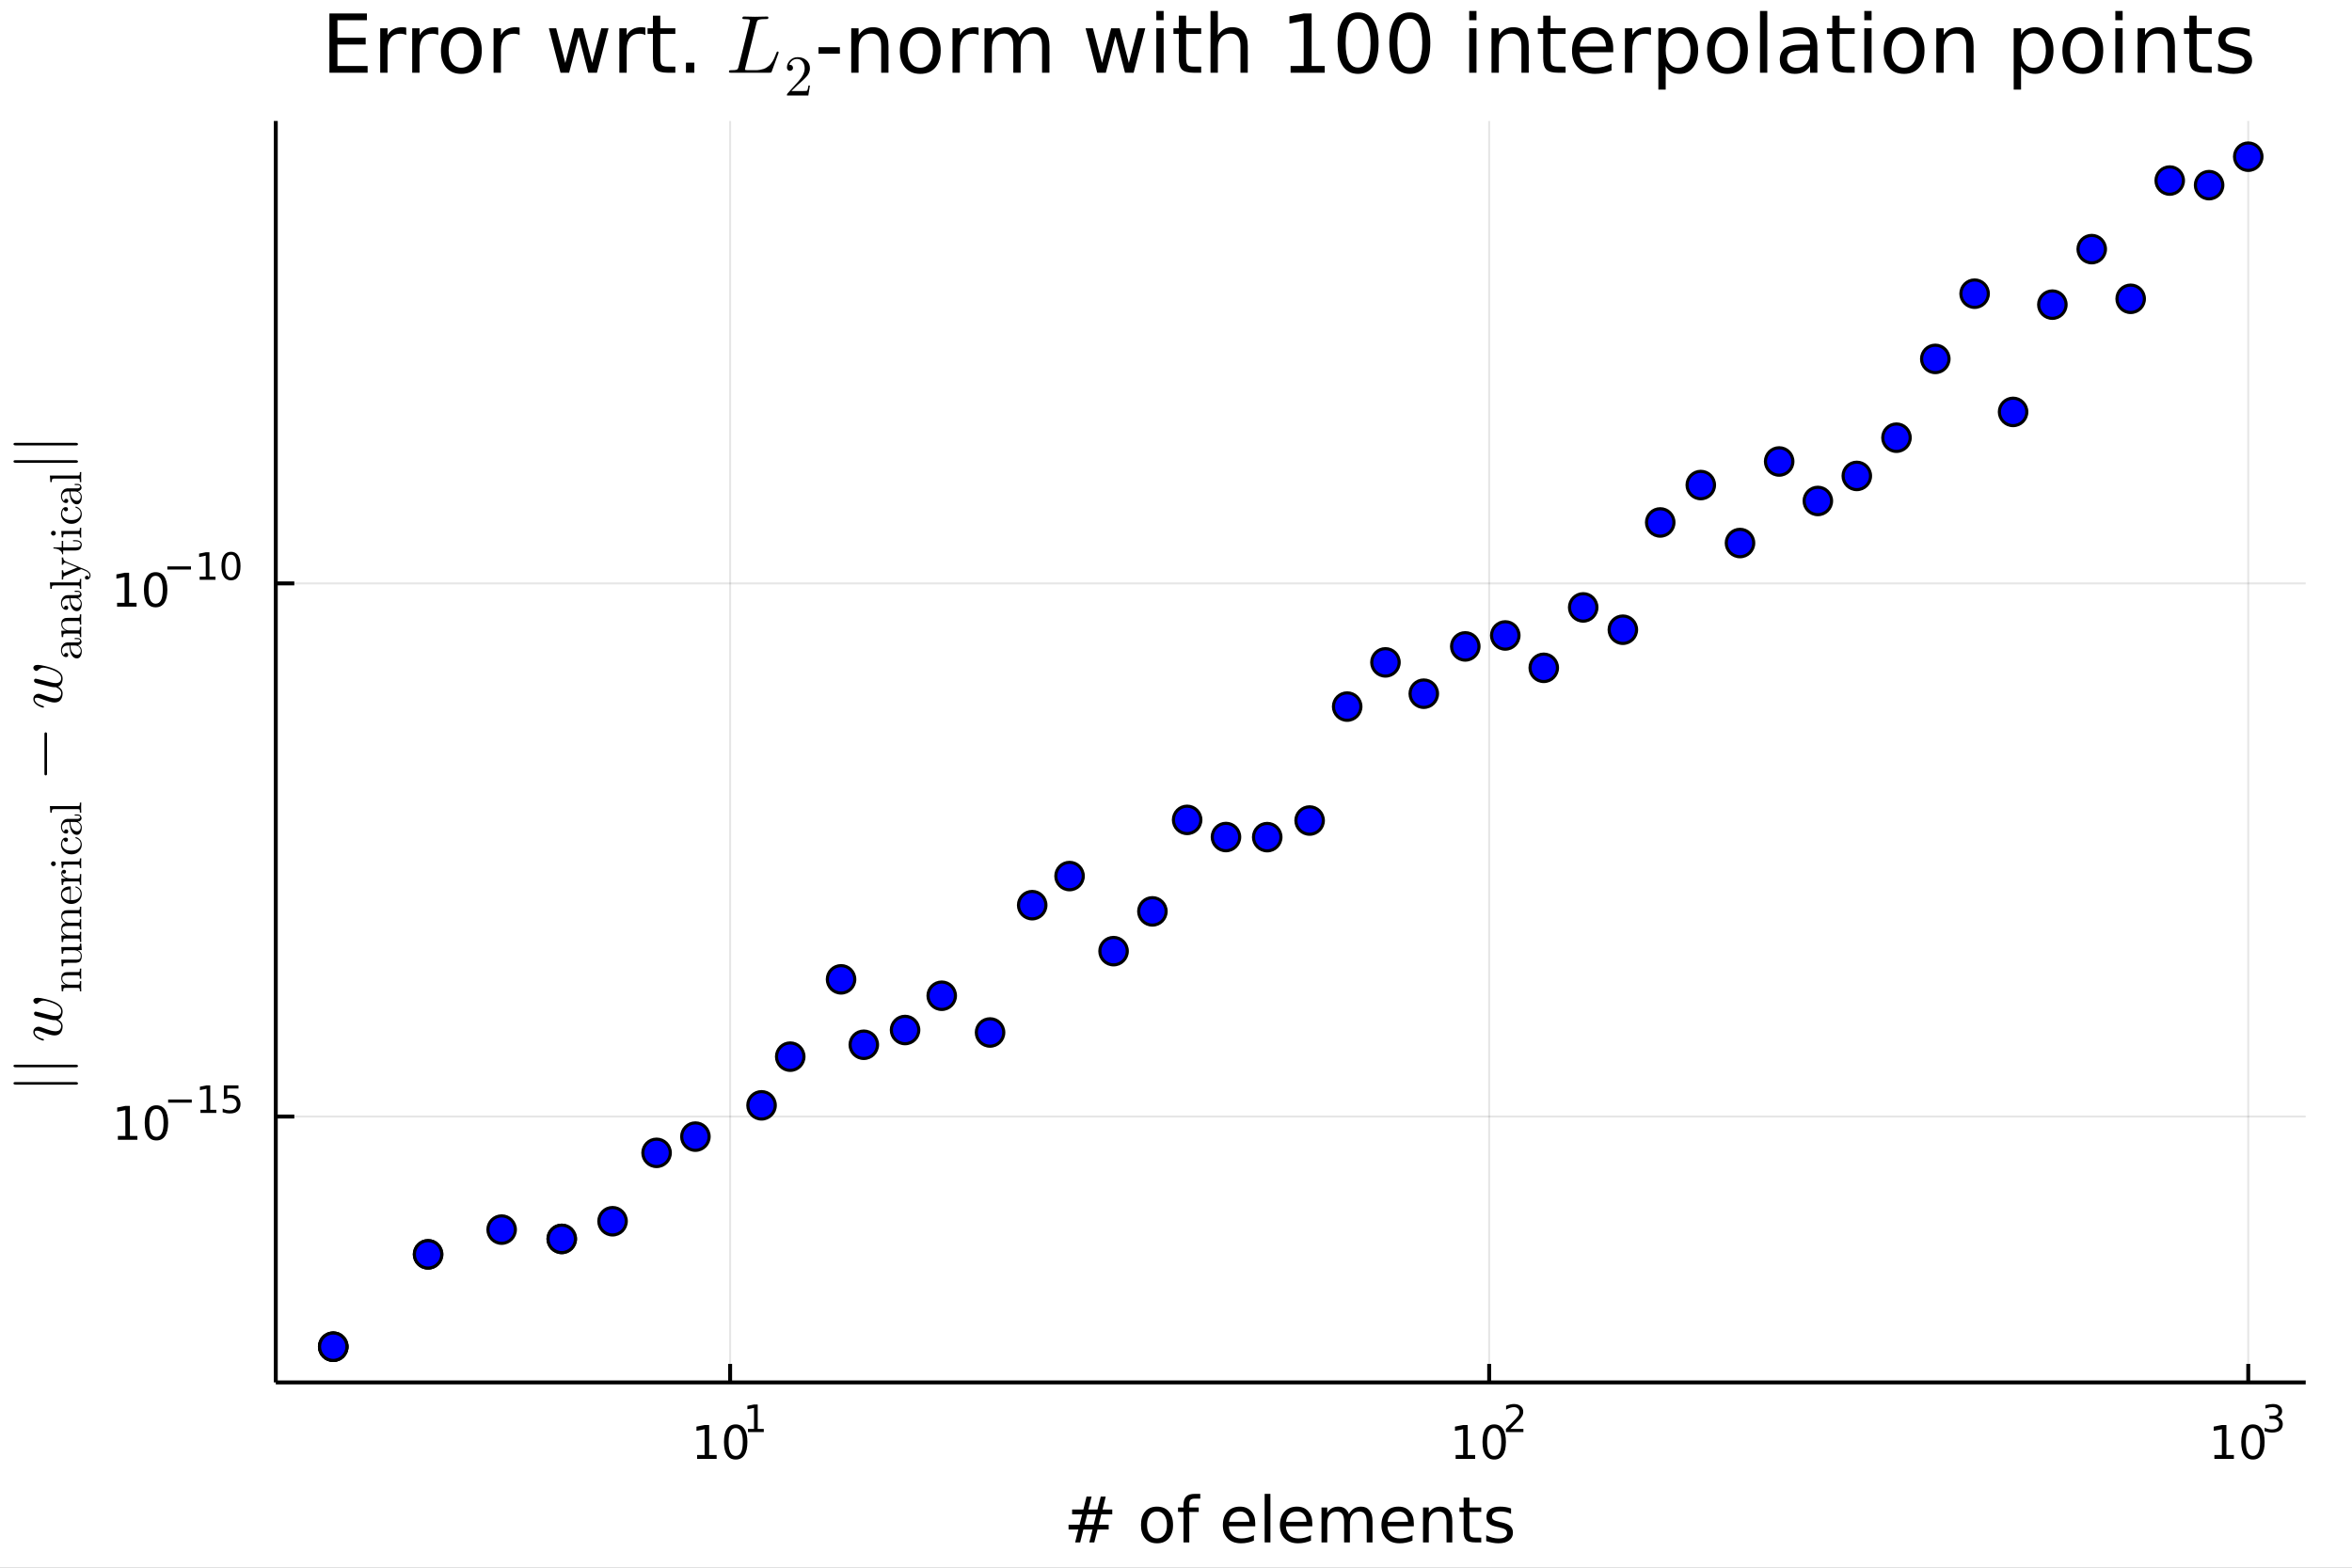 <?xml version="1.0" encoding="utf-8"?>
<svg xmlns="http://www.w3.org/2000/svg" xmlns:xlink="http://www.w3.org/1999/xlink" width="600" height="400" viewBox="0 0 2400 1600">
<rect x="0" y="0" width="2400" height="1600" fill="#808080" stroke="none"/>
<defs>
  <clipPath id="clip770">
    <rect x="0" y="0" width="2400" height="1600"/>
  </clipPath>
</defs>
<path clip-path="url(#clip770)" d="
M0 1600 L2400 1600 L2400 0 L0 0  Z
  " fill="#ffffff" fill-rule="evenodd" fill-opacity="1"/>
<defs>
  <clipPath id="clip771">
    <rect x="480" y="0" width="1681" height="1600"/>
  </clipPath>
</defs>
<path clip-path="url(#clip770)" d="
M281.411 1410.9 L2352.76 1410.9 L2352.76 123.472 L281.411 123.472  Z
  " fill="#ffffff" fill-rule="evenodd" fill-opacity="1"/>
<defs>
  <clipPath id="clip772">
    <rect x="281" y="123" width="2072" height="1288"/>
  </clipPath>
</defs>
<polyline clip-path="url(#clip772)" style="stroke:#000000; stroke-linecap:butt; stroke-linejoin:round; stroke-width:2; stroke-opacity:0.1; fill:none" points="
  745.03,1410.9 745.03,123.472 
  "/>
<polyline clip-path="url(#clip772)" style="stroke:#000000; stroke-linecap:butt; stroke-linejoin:round; stroke-width:2; stroke-opacity:0.1; fill:none" points="
  1519.58,1410.9 1519.58,123.472 
  "/>
<polyline clip-path="url(#clip772)" style="stroke:#000000; stroke-linecap:butt; stroke-linejoin:round; stroke-width:2; stroke-opacity:0.1; fill:none" points="
  2294.13,1410.9 2294.13,123.472 
  "/>
<polyline clip-path="url(#clip770)" style="stroke:#000000; stroke-linecap:butt; stroke-linejoin:round; stroke-width:4; stroke-opacity:1; fill:none" points="
  281.411,1410.9 2352.76,1410.9 
  "/>
<polyline clip-path="url(#clip770)" style="stroke:#000000; stroke-linecap:butt; stroke-linejoin:round; stroke-width:4; stroke-opacity:1; fill:none" points="
  745.03,1410.9 745.03,1392 
  "/>
<polyline clip-path="url(#clip770)" style="stroke:#000000; stroke-linecap:butt; stroke-linejoin:round; stroke-width:4; stroke-opacity:1; fill:none" points="
  1519.58,1410.9 1519.58,1392 
  "/>
<polyline clip-path="url(#clip770)" style="stroke:#000000; stroke-linecap:butt; stroke-linejoin:round; stroke-width:4; stroke-opacity:1; fill:none" points="
  2294.13,1410.9 2294.13,1392 
  "/>
<path clip-path="url(#clip770)" d="M711.358 1485.02 L718.997 1485.02 L718.997 1458.66 L710.687 1460.32 L710.687 1456.06 L718.95 1454.4 L723.626 1454.4 L723.626 1485.02 L731.265 1485.02 L731.265 1488.96 L711.358 1488.96 L711.358 1485.02 Z" fill="#000000" fill-rule="evenodd" fill-opacity="1" /><path clip-path="url(#clip770)" d="M750.71 1457.48 Q747.098 1457.48 745.27 1461.04 Q743.464 1464.58 743.464 1471.71 Q743.464 1478.82 745.27 1482.38 Q747.098 1485.92 750.71 1485.92 Q754.344 1485.92 756.149 1482.38 Q757.978 1478.82 757.978 1471.71 Q757.978 1464.58 756.149 1461.04 Q754.344 1457.48 750.71 1457.48 M750.71 1453.77 Q756.52 1453.77 759.575 1458.38 Q762.654 1462.96 762.654 1471.71 Q762.654 1480.44 759.575 1485.04 Q756.52 1489.63 750.71 1489.63 Q744.899 1489.63 741.821 1485.04 Q738.765 1480.44 738.765 1471.71 Q738.765 1462.96 741.821 1458.38 Q744.899 1453.77 750.71 1453.77 Z" fill="#000000" fill-rule="evenodd" fill-opacity="1" /><path clip-path="url(#clip770)" d="M763.199 1458.35 L769.406 1458.35 L769.406 1436.93 L762.654 1438.28 L762.654 1434.82 L769.368 1433.47 L773.167 1433.47 L773.167 1458.35 L779.374 1458.35 L779.374 1461.55 L763.199 1461.55 L763.199 1458.35 Z" fill="#000000" fill-rule="evenodd" fill-opacity="1" /><path clip-path="url(#clip770)" d="M1485.35 1485.02 L1492.99 1485.02 L1492.99 1458.66 L1484.68 1460.32 L1484.68 1456.06 L1492.95 1454.4 L1497.62 1454.4 L1497.62 1485.02 L1505.26 1485.02 L1505.26 1488.96 L1485.35 1488.96 L1485.35 1485.02 Z" fill="#000000" fill-rule="evenodd" fill-opacity="1" /><path clip-path="url(#clip770)" d="M1524.71 1457.48 Q1521.09 1457.48 1519.27 1461.04 Q1517.46 1464.58 1517.46 1471.71 Q1517.46 1478.82 1519.27 1482.38 Q1521.09 1485.92 1524.71 1485.92 Q1528.34 1485.92 1530.15 1482.38 Q1531.97 1478.82 1531.97 1471.71 Q1531.97 1464.58 1530.15 1461.04 Q1528.34 1457.48 1524.71 1457.48 M1524.71 1453.77 Q1530.52 1453.77 1533.57 1458.38 Q1536.65 1462.96 1536.65 1471.71 Q1536.65 1480.44 1533.57 1485.04 Q1530.52 1489.63 1524.71 1489.63 Q1518.9 1489.63 1515.82 1485.04 Q1512.76 1480.44 1512.76 1471.71 Q1512.76 1462.96 1515.82 1458.38 Q1518.9 1453.77 1524.71 1453.77 Z" fill="#000000" fill-rule="evenodd" fill-opacity="1" /><path clip-path="url(#clip770)" d="M1541.22 1458.35 L1554.48 1458.35 L1554.48 1461.55 L1536.65 1461.55 L1536.65 1458.35 Q1538.81 1456.11 1542.54 1452.35 Q1546.28 1448.57 1547.24 1447.48 Q1549.06 1445.43 1549.78 1444.02 Q1550.51 1442.59 1550.51 1441.22 Q1550.51 1438.98 1548.93 1437.57 Q1547.37 1436.16 1544.85 1436.16 Q1543.06 1436.16 1541.07 1436.78 Q1539.1 1437.4 1536.84 1438.66 L1536.84 1434.82 Q1539.13 1433.9 1541.13 1433.43 Q1543.12 1432.96 1544.78 1432.96 Q1549.14 1432.96 1551.73 1435.14 Q1554.33 1437.32 1554.33 1440.97 Q1554.33 1442.7 1553.67 1444.26 Q1553.03 1445.8 1551.32 1447.91 Q1550.85 1448.46 1548.33 1451.07 Q1545.81 1453.67 1541.22 1458.35 Z" fill="#000000" fill-rule="evenodd" fill-opacity="1" /><path clip-path="url(#clip770)" d="M2259.58 1485.02 L2267.22 1485.02 L2267.22 1458.66 L2258.91 1460.32 L2258.91 1456.06 L2267.17 1454.4 L2271.85 1454.4 L2271.85 1485.02 L2279.48 1485.02 L2279.48 1488.96 L2259.58 1488.96 L2259.58 1485.02 Z" fill="#000000" fill-rule="evenodd" fill-opacity="1" /><path clip-path="url(#clip770)" d="M2298.93 1457.48 Q2295.32 1457.48 2293.49 1461.04 Q2291.68 1464.58 2291.68 1471.71 Q2291.68 1478.82 2293.49 1482.38 Q2295.32 1485.92 2298.93 1485.92 Q2302.56 1485.92 2304.37 1482.38 Q2306.2 1478.82 2306.2 1471.71 Q2306.2 1464.58 2304.37 1461.04 Q2302.56 1457.48 2298.93 1457.48 M2298.93 1453.77 Q2304.74 1453.77 2307.79 1458.38 Q2310.87 1462.96 2310.87 1471.71 Q2310.87 1480.44 2307.79 1485.04 Q2304.74 1489.63 2298.93 1489.63 Q2293.12 1489.63 2290.04 1485.04 Q2286.98 1480.44 2286.98 1471.71 Q2286.98 1462.96 2290.04 1458.38 Q2293.12 1453.77 2298.93 1453.77 Z" fill="#000000" fill-rule="evenodd" fill-opacity="1" /><path clip-path="url(#clip770)" d="M2323.57 1446.41 Q2326.29 1446.99 2327.82 1448.83 Q2329.36 1450.68 2329.36 1453.38 Q2329.36 1457.54 2326.5 1459.82 Q2323.64 1462.09 2318.38 1462.09 Q2316.61 1462.09 2314.73 1461.73 Q2312.87 1461.4 2310.87 1460.7 L2310.87 1457.03 Q2312.45 1457.95 2314.33 1458.42 Q2316.21 1458.89 2318.26 1458.89 Q2321.84 1458.89 2323.7 1457.48 Q2325.58 1456.07 2325.58 1453.38 Q2325.58 1450.9 2323.83 1449.51 Q2322.1 1448.1 2319 1448.1 L2315.72 1448.1 L2315.72 1444.98 L2319.15 1444.98 Q2321.95 1444.98 2323.44 1443.87 Q2324.92 1442.74 2324.92 1440.63 Q2324.92 1438.47 2323.38 1437.32 Q2321.86 1436.16 2319 1436.16 Q2317.44 1436.16 2315.65 1436.49 Q2313.86 1436.83 2311.72 1437.55 L2311.72 1434.16 Q2313.88 1433.56 2315.76 1433.26 Q2317.66 1432.96 2319.34 1432.96 Q2323.66 1432.96 2326.18 1434.93 Q2328.7 1436.89 2328.7 1440.24 Q2328.7 1442.57 2327.37 1444.19 Q2326.03 1445.79 2323.57 1446.41 Z" fill="#000000" fill-rule="evenodd" fill-opacity="1" /><path clip-path="url(#clip770)" d="M1118.66 1545.51 L1109.4 1545.51 L1106.73 1556.14 L1116.05 1556.14 L1118.66 1545.51 M1113.89 1527.4 L1110.58 1540.61 L1119.87 1540.61 L1123.22 1527.4 L1128.31 1527.4 L1125.03 1540.61 L1134.96 1540.61 L1134.96 1545.51 L1123.79 1545.51 L1121.18 1556.14 L1131.3 1556.14 L1131.3 1561.01 L1119.94 1561.01 L1116.63 1574.19 L1111.53 1574.19 L1114.81 1561.01 L1105.49 1561.01 L1102.21 1574.19 L1097.08 1574.19 L1100.39 1561.01 L1090.37 1561.01 L1090.37 1556.14 L1101.57 1556.14 L1104.25 1545.51 L1094 1545.51 L1094 1540.61 L1105.49 1540.61 L1108.73 1527.4 L1113.89 1527.4 Z" fill="#000000" fill-rule="evenodd" fill-opacity="1" /><path clip-path="url(#clip770)" d="M1180.63 1542.64 Q1175.92 1542.64 1173.19 1546.34 Q1170.45 1550 1170.45 1556.39 Q1170.45 1562.79 1173.15 1566.48 Q1175.89 1570.14 1180.63 1570.14 Q1185.31 1570.14 1188.05 1566.45 Q1190.79 1562.76 1190.79 1556.39 Q1190.79 1550.06 1188.05 1546.37 Q1185.31 1542.64 1180.63 1542.64 M1180.63 1537.68 Q1188.27 1537.68 1192.63 1542.64 Q1196.99 1547.61 1196.99 1556.39 Q1196.99 1565.15 1192.63 1570.14 Q1188.27 1575.11 1180.63 1575.11 Q1172.96 1575.11 1168.6 1570.14 Q1164.27 1565.15 1164.27 1556.39 Q1164.27 1547.61 1168.6 1542.64 Q1172.96 1537.68 1180.63 1537.68 Z" fill="#000000" fill-rule="evenodd" fill-opacity="1" /><path clip-path="url(#clip770)" d="M1224.75 1524.66 L1224.75 1529.53 L1219.15 1529.53 Q1216 1529.53 1214.75 1530.8 Q1213.55 1532.08 1213.55 1535.39 L1213.55 1538.54 L1223.19 1538.54 L1223.19 1543.09 L1213.55 1543.09 L1213.55 1574.19 L1207.66 1574.19 L1207.66 1543.09 L1202.06 1543.09 L1202.06 1538.54 L1207.66 1538.54 L1207.66 1536.05 Q1207.66 1530.1 1210.43 1527.4 Q1213.2 1524.66 1219.21 1524.66 L1224.75 1524.66 Z" fill="#000000" fill-rule="evenodd" fill-opacity="1" /><path clip-path="url(#clip770)" d="M1280.86 1554.9 L1280.86 1557.76 L1253.94 1557.76 Q1254.32 1563.81 1257.56 1566.99 Q1260.84 1570.14 1266.67 1570.14 Q1270.04 1570.14 1273.19 1569.32 Q1276.37 1568.49 1279.49 1566.83 L1279.49 1572.37 Q1276.34 1573.71 1273.03 1574.41 Q1269.72 1575.11 1266.32 1575.11 Q1257.79 1575.11 1252.79 1570.14 Q1247.82 1565.18 1247.82 1556.71 Q1247.82 1547.96 1252.54 1542.83 Q1257.28 1537.68 1265.3 1537.68 Q1272.49 1537.68 1276.66 1542.33 Q1280.86 1546.94 1280.86 1554.9 M1275.01 1553.18 Q1274.94 1548.37 1272.3 1545.51 Q1269.69 1542.64 1265.36 1542.64 Q1260.46 1542.64 1257.5 1545.41 Q1254.57 1548.18 1254.13 1553.21 L1275.01 1553.18 Z" fill="#000000" fill-rule="evenodd" fill-opacity="1" /><path clip-path="url(#clip770)" d="M1290.47 1524.66 L1296.33 1524.66 L1296.33 1574.19 L1290.47 1574.19 L1290.47 1524.66 Z" fill="#000000" fill-rule="evenodd" fill-opacity="1" /><path clip-path="url(#clip770)" d="M1339.08 1554.9 L1339.08 1557.76 L1312.15 1557.76 Q1312.53 1563.81 1315.78 1566.99 Q1319.06 1570.14 1324.88 1570.14 Q1328.26 1570.14 1331.41 1569.32 Q1334.59 1568.49 1337.71 1566.83 L1337.71 1572.37 Q1334.56 1573.71 1331.25 1574.41 Q1327.94 1575.11 1324.53 1575.11 Q1316 1575.11 1311 1570.14 Q1306.04 1565.18 1306.04 1556.71 Q1306.04 1547.96 1310.75 1542.83 Q1315.49 1537.68 1323.51 1537.68 Q1330.71 1537.68 1334.88 1542.33 Q1339.08 1546.94 1339.08 1554.9 M1333.22 1553.18 Q1333.16 1548.37 1330.52 1545.51 Q1327.91 1542.64 1323.58 1542.64 Q1318.67 1542.64 1315.71 1545.41 Q1312.79 1548.18 1312.34 1553.21 L1333.22 1553.18 Z" fill="#000000" fill-rule="evenodd" fill-opacity="1" /><path clip-path="url(#clip770)" d="M1376.44 1545.38 Q1378.64 1541.43 1381.7 1539.56 Q1384.75 1537.68 1388.89 1537.68 Q1394.46 1537.68 1397.48 1541.59 Q1400.51 1545.48 1400.51 1552.67 L1400.51 1574.19 L1394.62 1574.19 L1394.62 1552.86 Q1394.62 1547.74 1392.8 1545.25 Q1390.99 1542.77 1387.27 1542.77 Q1382.71 1542.77 1380.07 1545.79 Q1377.43 1548.82 1377.43 1554.04 L1377.43 1574.19 L1371.54 1574.19 L1371.54 1552.86 Q1371.54 1547.7 1369.73 1545.25 Q1367.91 1542.77 1364.13 1542.77 Q1359.64 1542.77 1357 1545.83 Q1354.35 1548.85 1354.35 1554.04 L1354.35 1574.19 L1348.47 1574.19 L1348.47 1538.54 L1354.35 1538.54 L1354.35 1544.08 Q1356.36 1540.8 1359.16 1539.24 Q1361.96 1537.68 1365.81 1537.68 Q1369.7 1537.68 1372.4 1539.65 Q1375.14 1541.62 1376.44 1545.38 Z" fill="#000000" fill-rule="evenodd" fill-opacity="1" /><path clip-path="url(#clip770)" d="M1442.68 1554.9 L1442.68 1557.76 L1415.75 1557.76 Q1416.13 1563.81 1419.38 1566.99 Q1422.66 1570.14 1428.48 1570.14 Q1431.86 1570.14 1435.01 1569.32 Q1438.19 1568.49 1441.31 1566.83 L1441.31 1572.37 Q1438.16 1573.71 1434.85 1574.41 Q1431.54 1575.11 1428.13 1575.11 Q1419.6 1575.11 1414.61 1570.14 Q1409.64 1565.18 1409.64 1556.71 Q1409.64 1547.96 1414.35 1542.83 Q1419.09 1537.68 1427.11 1537.68 Q1434.31 1537.68 1438.48 1542.33 Q1442.68 1546.94 1442.68 1554.9 M1436.82 1553.18 Q1436.76 1548.37 1434.12 1545.51 Q1431.51 1542.64 1427.18 1542.64 Q1422.28 1542.64 1419.32 1545.41 Q1416.39 1548.18 1415.94 1553.21 L1436.82 1553.18 Z" fill="#000000" fill-rule="evenodd" fill-opacity="1" /><path clip-path="url(#clip770)" d="M1481.92 1552.67 L1481.92 1574.19 L1476.07 1574.19 L1476.07 1552.86 Q1476.07 1547.8 1474.09 1545.29 Q1472.12 1542.77 1468.17 1542.77 Q1463.43 1542.77 1460.69 1545.79 Q1457.96 1548.82 1457.96 1554.04 L1457.96 1574.19 L1452.07 1574.19 L1452.07 1538.54 L1457.96 1538.54 L1457.96 1544.08 Q1460.06 1540.86 1462.89 1539.27 Q1465.75 1537.68 1469.48 1537.68 Q1475.62 1537.68 1478.77 1541.5 Q1481.92 1545.29 1481.92 1552.67 Z" fill="#000000" fill-rule="evenodd" fill-opacity="1" /><path clip-path="url(#clip770)" d="M1499.4 1528.42 L1499.4 1538.54 L1511.46 1538.54 L1511.46 1543.09 L1499.4 1543.09 L1499.4 1562.44 Q1499.4 1566.8 1500.57 1568.04 Q1501.78 1569.28 1505.44 1569.28 L1511.46 1569.28 L1511.46 1574.19 L1505.44 1574.19 Q1498.67 1574.19 1496.09 1571.67 Q1493.51 1569.12 1493.51 1562.44 L1493.51 1543.09 L1489.21 1543.09 L1489.21 1538.54 L1493.51 1538.54 L1493.51 1528.42 L1499.4 1528.42 Z" fill="#000000" fill-rule="evenodd" fill-opacity="1" /><path clip-path="url(#clip770)" d="M1541.89 1539.59 L1541.89 1545.13 Q1539.41 1543.85 1536.73 1543.22 Q1534.06 1542.58 1531.19 1542.58 Q1526.83 1542.58 1524.64 1543.92 Q1522.47 1545.25 1522.47 1547.93 Q1522.47 1549.96 1524.03 1551.14 Q1525.59 1552.29 1530.3 1553.34 L1532.31 1553.78 Q1538.55 1555.12 1541.16 1557.57 Q1543.8 1559.99 1543.8 1564.35 Q1543.8 1569.32 1539.85 1572.21 Q1535.94 1575.11 1529.06 1575.11 Q1526.2 1575.11 1523.08 1574.54 Q1519.99 1573.99 1516.55 1572.88 L1516.55 1566.83 Q1519.8 1568.52 1522.95 1569.38 Q1526.1 1570.21 1529.19 1570.21 Q1533.33 1570.21 1535.55 1568.81 Q1537.78 1567.37 1537.78 1564.8 Q1537.78 1562.41 1536.16 1561.14 Q1534.57 1559.86 1529.13 1558.68 L1527.09 1558.21 Q1521.65 1557.06 1519.23 1554.71 Q1516.81 1552.32 1516.81 1548.18 Q1516.81 1543.15 1520.37 1540.42 Q1523.94 1537.68 1530.49 1537.68 Q1533.74 1537.68 1536.6 1538.16 Q1539.47 1538.63 1541.89 1539.59 Z" fill="#000000" fill-rule="evenodd" fill-opacity="1" /><polyline clip-path="url(#clip772)" style="stroke:#000000; stroke-linecap:butt; stroke-linejoin:round; stroke-width:2; stroke-opacity:0.1; fill:none" points="
  281.411,1139.54 2352.76,1139.54 
  "/>
<polyline clip-path="url(#clip772)" style="stroke:#000000; stroke-linecap:butt; stroke-linejoin:round; stroke-width:2; stroke-opacity:0.1; fill:none" points="
  281.411,595.431 2352.76,595.431 
  "/>
<polyline clip-path="url(#clip770)" style="stroke:#000000; stroke-linecap:butt; stroke-linejoin:round; stroke-width:4; stroke-opacity:1; fill:none" points="
  281.411,1410.9 281.411,123.472 
  "/>
<polyline clip-path="url(#clip770)" style="stroke:#000000; stroke-linecap:butt; stroke-linejoin:round; stroke-width:4; stroke-opacity:1; fill:none" points="
  281.411,1139.54 300.309,1139.54 
  "/>
<polyline clip-path="url(#clip770)" style="stroke:#000000; stroke-linecap:butt; stroke-linejoin:round; stroke-width:4; stroke-opacity:1; fill:none" points="
  281.411,595.431 300.309,595.431 
  "/>
<path clip-path="url(#clip770)" d="M120.276 1159.34 L127.914 1159.34 L127.914 1132.97 L119.604 1134.64 L119.604 1130.38 L127.868 1128.71 L132.544 1128.71 L132.544 1159.34 L140.183 1159.34 L140.183 1163.27 L120.276 1163.27 L120.276 1159.34 Z" fill="#000000" fill-rule="evenodd" fill-opacity="1" /><path clip-path="url(#clip770)" d="M159.627 1131.79 Q156.016 1131.79 154.187 1135.35 Q152.382 1138.9 152.382 1146.03 Q152.382 1153.13 154.187 1156.7 Q156.016 1160.24 159.627 1160.24 Q163.261 1160.24 165.067 1156.7 Q166.896 1153.13 166.896 1146.03 Q166.896 1138.9 165.067 1135.35 Q163.261 1131.79 159.627 1131.79 M159.627 1128.09 Q165.437 1128.09 168.493 1132.69 Q171.572 1137.28 171.572 1146.03 Q171.572 1154.75 168.493 1159.36 Q165.437 1163.94 159.627 1163.94 Q153.817 1163.94 150.738 1159.36 Q147.683 1154.75 147.683 1146.03 Q147.683 1137.28 150.738 1132.69 Q153.817 1128.09 159.627 1128.09 Z" fill="#000000" fill-rule="evenodd" fill-opacity="1" /><path clip-path="url(#clip770)" d="M171.572 1122.19 L195.683 1122.19 L195.683 1125.38 L171.572 1125.38 L171.572 1122.19 Z" fill="#000000" fill-rule="evenodd" fill-opacity="1" /><path clip-path="url(#clip770)" d="M204.542 1132.66 L210.748 1132.66 L210.748 1111.24 L203.996 1112.6 L203.996 1109.14 L210.711 1107.78 L214.51 1107.78 L214.51 1132.66 L220.716 1132.66 L220.716 1135.86 L204.542 1135.86 L204.542 1132.66 Z" fill="#000000" fill-rule="evenodd" fill-opacity="1" /><path clip-path="url(#clip770)" d="M228.428 1107.78 L243.342 1107.78 L243.342 1110.98 L231.907 1110.98 L231.907 1117.86 Q232.734 1117.58 233.562 1117.45 Q234.39 1117.3 235.217 1117.3 Q239.919 1117.3 242.665 1119.87 Q245.411 1122.45 245.411 1126.85 Q245.411 1131.38 242.59 1133.9 Q239.769 1136.41 234.634 1136.41 Q232.866 1136.41 231.023 1136.11 Q229.199 1135.8 227.243 1135.2 L227.243 1131.38 Q228.935 1132.31 230.741 1132.76 Q232.546 1133.21 234.559 1133.21 Q237.813 1133.21 239.712 1131.5 Q241.612 1129.79 241.612 1126.85 Q241.612 1123.92 239.712 1122.21 Q237.813 1120.49 234.559 1120.49 Q233.035 1120.49 231.512 1120.83 Q230.007 1121.17 228.428 1121.89 L228.428 1107.78 Z" fill="#000000" fill-rule="evenodd" fill-opacity="1" /><path clip-path="url(#clip770)" d="M119.467 615.223 L127.106 615.223 L127.106 588.857 L118.796 590.524 L118.796 586.265 L127.059 584.598 L131.735 584.598 L131.735 615.223 L139.374 615.223 L139.374 619.158 L119.467 619.158 L119.467 615.223 Z" fill="#000000" fill-rule="evenodd" fill-opacity="1" /><path clip-path="url(#clip770)" d="M158.819 587.677 Q155.207 587.677 153.379 591.242 Q151.573 594.783 151.573 601.913 Q151.573 609.019 153.379 612.584 Q155.207 616.126 158.819 616.126 Q162.453 616.126 164.258 612.584 Q166.087 609.019 166.087 601.913 Q166.087 594.783 164.258 591.242 Q162.453 587.677 158.819 587.677 M158.819 583.973 Q164.629 583.973 167.684 588.58 Q170.763 593.163 170.763 601.913 Q170.763 610.64 167.684 615.246 Q164.629 619.83 158.819 619.83 Q153.008 619.83 149.93 615.246 Q146.874 610.64 146.874 601.913 Q146.874 593.163 149.93 588.58 Q153.008 583.973 158.819 583.973 Z" fill="#000000" fill-rule="evenodd" fill-opacity="1" /><path clip-path="url(#clip770)" d="M170.763 578.075 L194.874 578.075 L194.874 581.272 L170.763 581.272 L170.763 578.075 Z" fill="#000000" fill-rule="evenodd" fill-opacity="1" /><path clip-path="url(#clip770)" d="M203.733 588.551 L209.939 588.551 L209.939 567.128 L203.187 568.483 L203.187 565.022 L209.902 563.668 L213.701 563.668 L213.701 588.551 L219.908 588.551 L219.908 591.748 L203.733 591.748 L203.733 588.551 Z" fill="#000000" fill-rule="evenodd" fill-opacity="1" /><path clip-path="url(#clip770)" d="M235.706 566.169 Q232.772 566.169 231.286 569.066 Q229.819 571.943 229.819 577.736 Q229.819 583.51 231.286 586.406 Q232.772 589.284 235.706 589.284 Q238.659 589.284 240.126 586.406 Q241.612 583.51 241.612 577.736 Q241.612 571.943 240.126 569.066 Q238.659 566.169 235.706 566.169 M235.706 563.16 Q240.427 563.16 242.909 566.903 Q245.411 570.627 245.411 577.736 Q245.411 584.827 242.909 588.569 Q240.427 592.293 235.706 592.293 Q230.985 592.293 228.484 588.569 Q226.001 584.827 226.001 577.736 Q226.001 570.627 228.484 566.903 Q230.985 563.16 235.706 563.16 Z" fill="#000000" fill-rule="evenodd" fill-opacity="1" /><path clip-path="url(#clip770)" d="M77.614 1107 L16.198 1107 Q13.75 1107 13.75 1105.68 Q13.75 1104.36 15.715 1104.36 L77.131 1104.36 Q79.579 1104.36 79.579 1105.68 Q79.579 1107 77.614 1107 Z" fill="#000000" fill-rule="evenodd" fill-opacity="1" /><path clip-path="url(#clip770)" d="M77.614 1089.27 L16.198 1089.27 Q13.75 1089.27 13.75 1087.95 Q13.75 1086.63 15.715 1086.63 L77.131 1086.63 Q79.579 1086.63 79.579 1087.95 Q79.579 1089.27 77.614 1089.27 Z" fill="#000000" fill-rule="evenodd" fill-opacity="1" /><path clip-path="url(#clip770)" d="M38.613 1018.38 Q41.093 1018.38 46.568 1019.73 Q52.043 1021.08 55.779 1022.73 Q63.895 1026.24 63.895 1032.29 Q63.895 1033.03 63.83 1033.77 Q63.766 1034.48 63.476 1035.54 Q63.186 1036.61 62.735 1037.48 Q62.252 1038.35 61.35 1039.22 Q60.449 1040.05 59.257 1040.54 Q63.895 1043.21 63.895 1047.4 Q63.895 1051.45 61.834 1054.13 Q59.772 1056.77 55.553 1056.77 Q53.653 1056.77 50.851 1055.99 Q48.049 1055.22 42.252 1053.06 Q39.257 1051.87 37.615 1051.87 Q36.874 1051.87 36.391 1052.03 Q35.908 1052.19 35.747 1052.52 Q35.553 1052.81 35.521 1053 Q35.457 1053.19 35.457 1053.51 Q35.457 1055.45 37.422 1057.19 Q39.354 1058.93 43.637 1060.18 Q44.442 1060.44 44.636 1060.6 Q44.829 1060.76 44.829 1061.24 Q44.797 1062.05 44.153 1062.05 Q43.895 1062.05 42.897 1061.76 Q41.866 1061.47 40.352 1060.79 Q38.806 1060.08 37.422 1059.12 Q36.004 1058.15 35.006 1056.64 Q34.008 1055.09 34.008 1053.32 Q34.008 1050.94 35.586 1049.42 Q37.164 1047.91 39.418 1047.91 Q40.062 1047.91 40.771 1048.07 Q41.447 1048.23 41.898 1048.39 Q42.317 1048.52 43.637 1049.04 Q49.209 1051.16 51.882 1051.84 Q54.555 1052.48 56.423 1052.48 Q57.035 1052.48 57.518 1052.45 Q58.001 1052.42 58.999 1052.16 Q59.998 1051.87 60.674 1051.36 Q61.318 1050.84 61.866 1049.78 Q62.413 1048.68 62.413 1047.2 Q62.413 1043.5 56.874 1041.12 Q56.552 1041.18 55.714 1041.18 Q53.846 1041.18 51.334 1040.6 Q50.755 1040.44 47.051 1039.51 Q43.315 1038.57 40.062 1037.77 Q36.777 1036.93 36.584 1036.83 Q35.682 1036.51 35.199 1035.8 Q34.716 1035.09 34.716 1034.38 Q34.716 1033.58 35.199 1033.03 Q35.682 1032.48 36.52 1032.48 Q36.681 1032.48 37.422 1032.68 Q38.13 1032.84 39.193 1033.1 Q40.256 1033.35 40.803 1033.48 L51.882 1036.25 Q54.458 1036.96 56.681 1036.96 Q59.483 1036.96 60.964 1035.7 Q62.413 1034.45 62.413 1032.1 Q62.413 1027.69 56.616 1024.85 Q54.104 1023.56 50.175 1022.4 Q46.246 1021.21 44.539 1021.21 Q41.318 1021.21 38.935 1023.6 Q38.484 1024.11 38.13 1024.34 Q37.743 1024.56 37.164 1024.56 Q36.069 1024.56 35.038 1023.53 Q34.008 1022.5 34.008 1021.28 Q34.008 1020.18 35.103 1019.28 Q36.165 1018.38 38.613 1018.38 Z" fill="#000000" fill-rule="evenodd" fill-opacity="1" /><path clip-path="url(#clip770)" d="M82.926 1011.76 L81.506 1011.76 Q81.506 1009.3 81.213 1008.74 Q80.897 1008.17 79.409 1008.17 L67.032 1008.17 Q65.319 1008.17 64.891 1008.78 Q64.463 1009.37 64.463 1011.76 L63.02 1011.76 L62.524 1005.27 L67.371 1005.27 Q62.524 1003.1 62.524 998.436 Q62.524 994.964 64.237 993.589 Q65.387 992.574 66.672 992.371 Q67.957 992.146 71.293 992.146 L80.108 992.146 Q81.078 992.101 81.303 991.357 Q81.506 990.613 81.506 988.539 L82.926 988.539 Q82.791 993.251 82.791 993.724 Q82.791 994.085 82.926 998.932 L81.506 998.932 Q81.506 996.474 81.213 995.911 Q80.897 995.325 79.409 995.325 L68.656 995.325 Q66.311 995.325 64.936 996.046 Q63.538 996.768 63.538 998.751 Q63.538 1001.14 65.545 1003.06 Q67.551 1004.97 70.933 1004.97 L79.409 1004.97 Q80.897 1004.97 81.213 1004.41 Q81.506 1003.82 81.506 1001.39 L82.926 1001.39 Q82.791 1006.1 82.791 1006.55 Q82.791 1006.91 82.926 1011.76 Z" fill="#000000" fill-rule="evenodd" fill-opacity="1" /><path clip-path="url(#clip770)" d="M64.463 986.209 L63.02 986.209 L62.524 979.423 L77.854 979.423 Q78.958 979.423 79.612 979.333 Q80.243 979.243 80.987 978.882 Q81.731 978.499 82.07 977.642 Q82.408 976.763 82.408 975.365 Q82.408 972.863 80.356 971.33 Q78.305 969.774 75.261 969.774 L67.032 969.774 Q65.319 969.774 64.891 970.383 Q64.463 970.992 64.463 973.381 L63.02 973.381 L62.524 966.596 L78.913 966.596 Q80.627 966.596 81.078 966.009 Q81.506 965.401 81.506 962.988 L82.926 962.988 L83.445 969.639 L79.274 969.639 Q83.422 971.578 83.445 975.591 Q83.445 977.62 82.926 979.017 Q82.408 980.393 81.776 981.091 Q81.123 981.79 79.883 982.173 Q78.643 982.534 77.876 982.579 Q77.11 982.624 75.622 982.624 L68.701 982.624 Q65.567 982.624 65.026 983.075 Q64.463 983.526 64.463 986.209 Z" fill="#000000" fill-rule="evenodd" fill-opacity="1" /><path clip-path="url(#clip770)" d="M82.926 961.398 L81.506 961.398 Q81.506 958.94 81.213 958.377 Q80.897 957.813 79.409 957.813 L67.032 957.813 Q65.319 957.813 64.891 958.422 Q64.463 959.008 64.463 961.398 L63.02 961.398 L62.524 954.905 L67.371 954.905 Q62.524 952.741 62.524 948.074 Q62.524 942.663 67.032 941.919 Q65.274 941.13 63.899 939.485 Q62.524 937.816 62.524 935.224 Q62.524 931.752 64.237 930.377 Q65.387 929.362 66.672 929.16 Q67.957 928.957 71.293 928.957 L80.108 928.957 Q81.078 928.912 81.303 928.168 Q81.506 927.424 81.506 925.35 L82.926 925.35 Q82.791 930.061 82.791 930.512 Q82.791 930.873 82.926 935.742 L81.506 935.742 Q81.506 933.285 81.213 932.721 Q80.897 932.135 79.409 932.135 L68.656 932.135 Q66.311 932.135 64.936 932.857 Q63.538 933.578 63.538 935.562 Q63.538 937.952 65.545 939.868 Q67.551 941.784 70.933 941.784 L79.409 941.784 Q80.897 941.784 81.213 941.221 Q81.506 940.634 81.506 938.177 L82.926 938.177 Q82.791 942.889 82.791 943.362 Q82.791 943.723 82.926 948.57 L81.506 948.57 Q81.506 946.113 81.213 945.549 Q80.897 944.963 79.409 944.963 L68.656 944.963 Q66.311 944.963 64.936 945.684 Q63.538 946.406 63.538 948.39 Q63.538 950.779 65.545 952.696 Q67.551 954.612 70.933 954.612 L79.409 954.612 Q80.897 954.612 81.213 954.048 Q81.506 953.462 81.506 951.027 L82.926 951.027 Q82.791 955.739 82.791 956.19 Q82.791 956.551 82.926 961.398 Z" fill="#000000" fill-rule="evenodd" fill-opacity="1" /><path clip-path="url(#clip770)" d="M72.759 922.588 Q68.408 922.588 65.319 919.792 Q62.231 916.997 62.231 912.984 Q62.231 908.926 64.868 906.829 Q67.506 904.71 71.293 904.71 Q71.992 904.71 72.127 904.89 Q72.263 905.071 72.263 905.86 L72.263 918.755 Q76.975 918.755 79.184 917.357 Q82.272 915.419 82.272 912.15 Q82.272 911.699 82.182 911.158 Q82.092 910.617 81.709 909.512 Q81.303 908.407 80.243 907.438 Q79.184 906.469 77.516 905.905 Q76.862 905.77 76.884 905.319 Q76.884 904.71 77.425 904.71 Q77.831 904.71 78.755 905.161 Q79.657 905.589 80.739 906.423 Q81.822 907.258 82.633 908.881 Q83.445 910.481 83.445 912.42 Q83.445 916.478 80.379 919.544 Q77.29 922.588 72.759 922.588 M71.293 918.71 L71.293 907.754 Q70.324 907.754 69.242 907.934 Q68.16 908.092 66.672 908.588 Q65.161 909.061 64.215 910.188 Q63.268 911.315 63.268 912.984 Q63.268 913.728 63.583 914.539 Q63.899 915.328 64.665 916.298 Q65.432 917.267 67.168 917.943 Q68.904 918.62 71.293 918.71 Z" fill="#000000" fill-rule="evenodd" fill-opacity="1" /><path clip-path="url(#clip770)" d="M82.926 903.215 L81.506 903.215 Q81.506 900.757 81.213 900.194 Q80.897 899.607 79.409 899.607 L67.032 899.607 Q65.319 899.607 64.891 900.216 Q64.463 900.802 64.463 903.215 L63.02 903.215 L62.524 896.789 L67.596 896.789 Q65.612 896.136 64.079 894.76 Q62.524 893.363 62.524 891.108 Q62.524 889.62 63.358 888.674 Q64.192 887.704 65.342 887.704 Q66.356 887.704 66.875 888.335 Q67.371 888.944 67.371 889.688 Q67.371 890.522 66.852 891.108 Q66.311 891.672 65.387 891.672 Q64.823 891.672 64.395 891.424 Q63.944 891.153 63.786 890.951 Q63.628 890.748 63.583 890.612 Q63.538 890.703 63.538 891.108 Q63.538 893.656 66.086 895.121 Q68.611 896.564 72.218 896.564 L79.319 896.564 Q80.649 896.564 81.078 896.023 Q81.506 895.459 81.506 893.047 L81.506 892.078 L82.926 892.078 Q82.791 893.926 82.791 897.939 Q82.791 898.503 82.813 899.382 Q82.836 900.261 82.881 901.411 Q82.926 902.561 82.926 903.215 Z" fill="#000000" fill-rule="evenodd" fill-opacity="1" /><path clip-path="url(#clip770)" d="M82.926 885.934 L81.506 885.934 Q81.506 883.477 81.213 882.914 Q80.897 882.35 79.409 882.35 L66.987 882.35 Q65.274 882.35 64.868 882.936 Q64.463 883.5 64.463 885.754 L63.02 885.754 L62.524 879.307 L79.454 879.307 Q80.829 879.307 81.168 878.811 Q81.506 878.315 81.506 876.06 L82.926 876.06 Q82.791 880.772 82.791 880.862 Q82.791 881.493 82.926 885.934 M54.475 883.996 Q53.551 883.996 52.807 883.297 Q52.041 882.575 52.041 881.561 Q52.041 880.546 52.74 879.825 Q53.416 879.104 54.498 879.104 Q55.558 879.104 56.257 879.825 Q56.933 880.546 56.933 881.561 Q56.933 882.62 56.189 883.319 Q55.445 883.996 54.475 883.996 Z" fill="#000000" fill-rule="evenodd" fill-opacity="1" /><path clip-path="url(#clip770)" d="M80.401 869.05 Q77.335 871.98 72.962 871.98 Q68.566 871.98 65.409 869.095 Q62.231 866.209 62.231 861.971 Q62.231 859.153 63.583 857.034 Q64.913 854.914 67.19 854.914 Q68.205 854.914 68.791 855.523 Q69.355 856.109 69.355 857.034 Q69.355 858.003 68.768 858.589 Q68.16 859.153 67.235 859.153 Q66.83 859.153 66.424 859.018 Q66.018 858.882 65.59 858.386 Q65.161 857.868 65.094 856.989 Q63.403 858.634 63.403 861.836 Q63.403 861.881 63.403 861.926 Q63.403 864.27 65.612 866.209 Q67.822 868.148 72.871 868.148 Q75.509 868.148 77.448 867.517 Q79.364 866.863 80.356 865.803 Q81.348 864.744 81.822 863.707 Q82.272 862.67 82.272 861.655 Q82.272 857.124 77.425 855.591 Q76.975 855.456 76.975 855.005 Q76.975 854.396 77.425 854.396 Q77.651 854.396 78.237 854.576 Q78.823 854.757 79.747 855.32 Q80.672 855.884 81.483 856.695 Q82.272 857.485 82.859 858.905 Q83.445 860.303 83.445 862.061 Q83.445 866.119 80.401 869.05 Z" fill="#000000" fill-rule="evenodd" fill-opacity="1" /><path clip-path="url(#clip770)" d="M78.53 852.053 Q74.607 852.053 72.533 847.431 Q71.203 844.658 70.865 838.932 L69.174 838.932 Q66.311 838.932 64.801 840.443 Q63.268 841.931 63.268 843.824 Q63.268 847.206 65.387 848.829 Q65.432 847.454 66.131 846.958 Q66.807 846.462 67.506 846.462 Q68.43 846.462 69.039 847.048 Q69.625 847.612 69.625 848.581 Q69.625 849.505 69.061 850.114 Q68.475 850.723 67.461 850.723 Q65.207 850.723 63.719 848.694 Q62.231 846.642 62.231 843.734 Q62.231 839.947 64.778 837.422 Q65.567 836.633 66.582 836.25 Q67.596 835.844 68.272 835.799 Q68.926 835.754 70.234 835.754 L79.454 835.754 Q79.725 835.754 80.176 835.663 Q80.627 835.573 81.213 835.167 Q81.776 834.739 81.776 834.04 Q81.776 832.372 78.823 832.394 L76.231 832.394 L76.231 831.222 L78.823 831.222 Q81.28 831.222 82.25 832.53 Q83.197 833.815 83.197 835.01 Q83.197 836.543 82.07 837.512 Q80.942 838.481 79.409 838.617 Q81.168 839.316 82.317 840.916 Q83.445 842.494 83.445 844.658 Q83.445 846.327 83.016 847.905 Q82.611 849.46 81.461 850.768 Q80.288 852.053 78.53 852.053 M78.485 848.491 Q80.198 848.491 81.303 847.274 Q82.408 846.056 82.408 844.343 Q82.408 842.404 80.92 840.668 Q79.409 838.932 76.456 838.932 L71.834 838.932 Q72.015 844.05 74.066 846.282 Q76.095 848.491 78.485 848.491 Z" fill="#000000" fill-rule="evenodd" fill-opacity="1" /><path clip-path="url(#clip770)" d="M82.926 829.373 L81.506 829.373 Q81.506 826.916 81.213 826.352 Q80.897 825.788 79.409 825.788 L55.4 825.788 Q53.686 825.788 53.258 826.397 Q52.83 826.983 52.83 829.373 L51.387 829.373 L50.891 822.745 L79.409 822.745 Q80.897 822.745 81.213 822.159 Q81.506 821.573 81.506 819.138 L82.926 819.138 Q82.926 819.701 82.881 820.874 Q82.836 822.046 82.813 822.903 Q82.791 823.759 82.791 824.255 Q82.791 824.796 82.926 829.373 Z" fill="#000000" fill-rule="evenodd" fill-opacity="1" /><path clip-path="url(#clip770)" d="M45.731 747.827 Q46.117 747.441 46.664 747.441 Q47.212 747.441 47.599 747.827 Q47.985 748.214 47.985 748.761 L47.985 790.049 Q47.985 790.597 47.599 790.983 Q47.212 791.37 46.664 791.37 Q46.117 791.37 45.731 790.983 Q45.344 790.597 45.344 790.049 L45.344 748.761 Q45.344 748.214 45.731 747.827 Z" fill="#000000" fill-rule="evenodd" fill-opacity="1" /><path clip-path="url(#clip770)" d="M38.613 678.582 Q41.093 678.582 46.568 679.934 Q52.043 681.287 55.779 682.93 Q63.895 686.44 63.895 692.495 Q63.895 693.235 63.83 693.976 Q63.766 694.685 63.476 695.747 Q63.186 696.81 62.735 697.68 Q62.252 698.549 61.35 699.419 Q60.449 700.256 59.257 700.739 Q63.895 703.412 63.895 707.599 Q63.895 711.657 61.834 714.33 Q59.772 716.971 55.553 716.971 Q53.653 716.971 50.851 716.198 Q48.049 715.425 42.252 713.267 Q39.257 712.076 37.615 712.076 Q36.874 712.076 36.391 712.237 Q35.908 712.398 35.747 712.72 Q35.553 713.01 35.521 713.203 Q35.457 713.396 35.457 713.718 Q35.457 715.651 37.422 717.39 Q39.354 719.129 43.637 720.385 Q44.442 720.643 44.636 720.804 Q44.829 720.965 44.829 721.448 Q44.797 722.253 44.153 722.253 Q43.895 722.253 42.897 721.963 Q41.866 721.673 40.352 720.997 Q38.806 720.288 37.422 719.322 Q36.004 718.356 35.006 716.842 Q34.008 715.296 34.008 713.525 Q34.008 711.142 35.586 709.628 Q37.164 708.114 39.418 708.114 Q40.062 708.114 40.771 708.276 Q41.447 708.437 41.898 708.598 Q42.317 708.726 43.637 709.242 Q49.209 711.367 51.882 712.044 Q54.555 712.688 56.423 712.688 Q57.035 712.688 57.518 712.656 Q58.001 712.623 58.999 712.366 Q59.998 712.076 60.674 711.561 Q61.318 711.045 61.866 709.982 Q62.413 708.887 62.413 707.406 Q62.413 703.702 56.874 701.319 Q56.552 701.383 55.714 701.383 Q53.846 701.383 51.334 700.804 Q50.755 700.643 47.051 699.709 Q43.315 698.775 40.062 697.97 Q36.777 697.132 36.584 697.036 Q35.682 696.714 35.199 696.005 Q34.716 695.297 34.716 694.588 Q34.716 693.783 35.199 693.235 Q35.682 692.688 36.52 692.688 Q36.681 692.688 37.422 692.881 Q38.13 693.042 39.193 693.3 Q40.256 693.557 40.803 693.686 L51.882 696.456 Q54.458 697.165 56.681 697.165 Q59.483 697.165 60.964 695.908 Q62.413 694.652 62.413 692.301 Q62.413 687.889 56.616 685.055 Q54.104 683.767 50.175 682.607 Q46.246 681.416 44.539 681.416 Q41.318 681.416 38.935 683.799 Q38.484 684.314 38.13 684.54 Q37.743 684.765 37.164 684.765 Q36.069 684.765 35.038 683.735 Q34.008 682.704 34.008 681.48 Q34.008 680.385 35.103 679.483 Q36.165 678.582 38.613 678.582 Z" fill="#000000" fill-rule="evenodd" fill-opacity="1" /><path clip-path="url(#clip770)" d="M78.53 671.963 Q74.607 671.963 72.533 667.341 Q71.203 664.568 70.865 658.842 L69.174 658.842 Q66.311 658.842 64.801 660.353 Q63.268 661.841 63.268 663.734 Q63.268 667.116 65.387 668.739 Q65.432 667.364 66.131 666.868 Q66.807 666.372 67.506 666.372 Q68.43 666.372 69.039 666.958 Q69.625 667.522 69.625 668.491 Q69.625 669.415 69.061 670.024 Q68.475 670.633 67.461 670.633 Q65.207 670.633 63.719 668.604 Q62.231 666.552 62.231 663.644 Q62.231 659.857 64.778 657.332 Q65.567 656.543 66.582 656.159 Q67.596 655.754 68.272 655.709 Q68.926 655.663 70.234 655.663 L79.454 655.663 Q79.725 655.663 80.176 655.573 Q80.627 655.483 81.213 655.077 Q81.776 654.649 81.776 653.95 Q81.776 652.282 78.823 652.304 L76.231 652.304 L76.231 651.132 L78.823 651.132 Q81.28 651.132 82.25 652.44 Q83.197 653.725 83.197 654.92 Q83.197 656.453 82.07 657.422 Q80.942 658.391 79.409 658.527 Q81.168 659.225 82.317 660.826 Q83.445 662.404 83.445 664.568 Q83.445 666.237 83.016 667.815 Q82.611 669.37 81.461 670.678 Q80.288 671.963 78.53 671.963 M78.485 668.401 Q80.198 668.401 81.303 667.184 Q82.408 665.966 82.408 664.253 Q82.408 662.314 80.92 660.578 Q79.409 658.842 76.456 658.842 L71.834 658.842 Q72.015 663.96 74.066 666.192 Q76.095 668.401 78.485 668.401 Z" fill="#000000" fill-rule="evenodd" fill-opacity="1" /><path clip-path="url(#clip770)" d="M82.926 650.207 L81.506 650.207 Q81.506 647.75 81.213 647.186 Q80.897 646.622 79.409 646.622 L67.032 646.622 Q65.319 646.622 64.891 647.231 Q64.463 647.817 64.463 650.207 L63.02 650.207 L62.524 643.714 L67.371 643.714 Q62.524 641.55 62.524 636.883 Q62.524 633.411 64.237 632.036 Q65.387 631.022 66.672 630.819 Q67.957 630.593 71.293 630.593 L80.108 630.593 Q81.078 630.548 81.303 629.804 Q81.506 629.06 81.506 626.986 L82.926 626.986 Q82.791 631.698 82.791 632.172 Q82.791 632.532 82.926 637.379 L81.506 637.379 Q81.506 634.922 81.213 634.358 Q80.897 633.772 79.409 633.772 L68.656 633.772 Q66.311 633.772 64.936 634.494 Q63.538 635.215 63.538 637.199 Q63.538 639.589 65.545 641.505 Q67.551 643.421 70.933 643.421 L79.409 643.421 Q80.897 643.421 81.213 642.857 Q81.506 642.271 81.506 639.837 L82.926 639.837 Q82.791 644.548 82.791 644.999 Q82.791 645.36 82.926 650.207 Z" fill="#000000" fill-rule="evenodd" fill-opacity="1" /><path clip-path="url(#clip770)" d="M78.53 623.732 Q74.607 623.732 72.533 619.111 Q71.203 616.338 70.865 610.612 L69.174 610.612 Q66.311 610.612 64.801 612.122 Q63.268 613.61 63.268 615.504 Q63.268 618.885 65.387 620.509 Q65.432 619.133 66.131 618.637 Q66.807 618.141 67.506 618.141 Q68.43 618.141 69.039 618.728 Q69.625 619.291 69.625 620.261 Q69.625 621.185 69.061 621.794 Q68.475 622.402 67.461 622.402 Q65.207 622.402 63.719 620.373 Q62.231 618.322 62.231 615.414 Q62.231 611.626 64.778 609.101 Q65.567 608.312 66.582 607.929 Q67.596 607.523 68.272 607.478 Q68.926 607.433 70.234 607.433 L79.454 607.433 Q79.725 607.433 80.176 607.343 Q80.627 607.253 81.213 606.847 Q81.776 606.418 81.776 605.72 Q81.776 604.051 78.823 604.074 L76.231 604.074 L76.231 602.902 L78.823 602.902 Q81.28 602.902 82.25 604.209 Q83.197 605.494 83.197 606.689 Q83.197 608.222 82.07 609.191 Q80.942 610.161 79.409 610.296 Q81.168 610.995 82.317 612.596 Q83.445 614.174 83.445 616.338 Q83.445 618.006 83.016 619.584 Q82.611 621.14 81.461 622.447 Q80.288 623.732 78.53 623.732 M78.485 620.17 Q80.198 620.17 81.303 618.953 Q82.408 617.736 82.408 616.022 Q82.408 614.083 80.92 612.348 Q79.409 610.612 76.456 610.612 L71.834 610.612 Q72.015 615.729 74.066 617.961 Q76.095 620.17 78.485 620.17 Z" fill="#000000" fill-rule="evenodd" fill-opacity="1" /><path clip-path="url(#clip770)" d="M82.926 601.052 L81.506 601.052 Q81.506 598.595 81.213 598.031 Q80.897 597.468 79.409 597.468 L55.4 597.468 Q53.686 597.468 53.258 598.076 Q52.83 598.663 52.83 601.052 L51.387 601.052 L50.891 594.424 L79.409 594.424 Q80.897 594.424 81.213 593.838 Q81.506 593.252 81.506 590.817 L82.926 590.817 Q82.926 591.381 82.881 592.553 Q82.836 593.725 82.813 594.582 Q82.791 595.439 82.791 595.935 Q82.791 596.476 82.926 601.052 Z" fill="#000000" fill-rule="evenodd" fill-opacity="1" /><path clip-path="url(#clip770)" d="M88.652 591.512 Q87.683 591.512 87.164 590.949 Q86.668 590.363 86.668 589.574 Q86.668 588.739 87.187 588.198 Q87.728 587.635 88.607 587.635 Q90.321 587.635 90.546 589.438 Q91.38 588.559 91.38 587.274 Q91.38 585.899 90.366 584.794 Q89.351 583.667 88.382 583.194 Q87.412 582.698 85.654 581.999 Q84.279 581.345 82.926 580.849 L66.063 587.77 Q64.959 588.221 64.71 588.92 Q64.463 589.619 64.463 591.512 L63.02 591.512 Q63.155 589.438 63.155 587.026 Q63.155 585.606 63.02 581.999 L64.463 581.999 Q64.463 584.591 65.657 584.591 Q65.793 584.591 66.492 584.321 L78.913 579.181 L67.551 574.514 Q66.897 574.244 66.446 574.244 Q64.553 574.244 64.463 576.408 L63.02 576.408 Q63.155 573.364 63.155 572.395 Q63.155 570.501 63.02 568.946 L64.463 568.946 Q64.463 572.034 67.416 573.229 L87.119 581.368 Q92.372 583.577 92.395 587.274 Q92.395 589.033 91.312 590.272 Q90.23 591.512 88.652 591.512 Z" fill="#000000" fill-rule="evenodd" fill-opacity="1" /><path clip-path="url(#clip770)" d="M64.463 565.756 L63.448 565.756 Q63.358 563.637 61.87 562.239 Q60.359 560.819 58.511 560.346 Q56.662 559.85 54.521 559.805 L54.521 558.655 L63.02 558.655 L63.02 552.049 L64.463 552.049 L64.463 558.655 L77.29 558.655 Q82.272 558.655 82.272 555.544 Q82.272 554.214 80.92 553.334 Q79.544 552.455 77.11 552.455 L74.562 552.455 L74.562 551.305 L77.2 551.305 Q79.702 551.305 81.573 552.455 Q83.445 553.605 83.445 555.882 Q83.445 556.716 83.219 557.55 Q83.016 558.362 82.475 559.444 Q81.912 560.503 80.559 561.18 Q79.184 561.834 77.2 561.834 L64.463 561.834 L64.463 565.756 Z" fill="#000000" fill-rule="evenodd" fill-opacity="1" /><path clip-path="url(#clip770)" d="M82.926 548.581 L81.506 548.581 Q81.506 546.124 81.213 545.561 Q80.897 544.997 79.409 544.997 L66.987 544.997 Q65.274 544.997 64.868 545.583 Q64.463 546.147 64.463 548.401 L63.02 548.401 L62.524 541.954 L79.454 541.954 Q80.829 541.954 81.168 541.458 Q81.506 540.962 81.506 538.707 L82.926 538.707 Q82.791 543.419 82.791 543.509 Q82.791 544.14 82.926 548.581 M54.475 546.643 Q53.551 546.643 52.807 545.944 Q52.041 545.222 52.041 544.208 Q52.041 543.193 52.74 542.472 Q53.416 541.751 54.498 541.751 Q55.558 541.751 56.257 542.472 Q56.933 543.193 56.933 544.208 Q56.933 545.267 56.189 545.966 Q55.445 546.643 54.475 546.643 Z" fill="#000000" fill-rule="evenodd" fill-opacity="1" /><path clip-path="url(#clip770)" d="M80.401 531.697 Q77.335 534.627 72.962 534.627 Q68.566 534.627 65.409 531.742 Q62.231 528.856 62.231 524.618 Q62.231 521.8 63.583 519.681 Q64.913 517.561 67.19 517.561 Q68.205 517.561 68.791 518.17 Q69.355 518.756 69.355 519.681 Q69.355 520.65 68.768 521.236 Q68.16 521.8 67.235 521.8 Q66.83 521.8 66.424 521.665 Q66.018 521.529 65.59 521.033 Q65.161 520.515 65.094 519.636 Q63.403 521.281 63.403 524.483 Q63.403 524.528 63.403 524.573 Q63.403 526.917 65.612 528.856 Q67.822 530.795 72.871 530.795 Q75.509 530.795 77.448 530.164 Q79.364 529.51 80.356 528.45 Q81.348 527.391 81.822 526.354 Q82.272 525.317 82.272 524.302 Q82.272 519.771 77.425 518.238 Q76.975 518.103 76.975 517.652 Q76.975 517.043 77.425 517.043 Q77.651 517.043 78.237 517.223 Q78.823 517.404 79.747 517.967 Q80.672 518.531 81.483 519.342 Q82.272 520.132 82.859 521.552 Q83.445 522.95 83.445 524.708 Q83.445 528.766 80.401 531.697 Z" fill="#000000" fill-rule="evenodd" fill-opacity="1" /><path clip-path="url(#clip770)" d="M78.53 514.7 Q74.607 514.7 72.533 510.078 Q71.203 507.305 70.865 501.579 L69.174 501.579 Q66.311 501.579 64.801 503.09 Q63.268 504.578 63.268 506.471 Q63.268 509.853 65.387 511.476 Q65.432 510.101 66.131 509.605 Q66.807 509.109 67.506 509.109 Q68.43 509.109 69.039 509.695 Q69.625 510.259 69.625 511.228 Q69.625 512.152 69.061 512.761 Q68.475 513.37 67.461 513.37 Q65.207 513.37 63.719 511.341 Q62.231 509.289 62.231 506.381 Q62.231 502.594 64.778 500.069 Q65.567 499.28 66.582 498.897 Q67.596 498.491 68.272 498.446 Q68.926 498.401 70.234 498.401 L79.454 498.401 Q79.725 498.401 80.176 498.31 Q80.627 498.22 81.213 497.814 Q81.776 497.386 81.776 496.687 Q81.776 495.019 78.823 495.041 L76.231 495.041 L76.231 493.869 L78.823 493.869 Q81.28 493.869 82.25 495.177 Q83.197 496.462 83.197 497.657 Q83.197 499.19 82.07 500.159 Q80.942 501.128 79.409 501.264 Q81.168 501.963 82.317 503.563 Q83.445 505.141 83.445 507.305 Q83.445 508.974 83.016 510.552 Q82.611 512.107 81.461 513.415 Q80.288 514.7 78.53 514.7 M78.485 511.138 Q80.198 511.138 81.303 509.921 Q82.408 508.703 82.408 506.99 Q82.408 505.051 80.92 503.315 Q79.409 501.579 76.456 501.579 L71.834 501.579 Q72.015 506.697 74.066 508.929 Q76.095 511.138 78.485 511.138 Z" fill="#000000" fill-rule="evenodd" fill-opacity="1" /><path clip-path="url(#clip770)" d="M82.926 492.02 L81.506 492.02 Q81.506 489.563 81.213 488.999 Q80.897 488.435 79.409 488.435 L55.4 488.435 Q53.686 488.435 53.258 489.044 Q52.83 489.63 52.83 492.02 L51.387 492.02 L50.891 485.392 L79.409 485.392 Q80.897 485.392 81.213 484.806 Q81.506 484.22 81.506 481.785 L82.926 481.785 Q82.926 482.348 82.881 483.521 Q82.836 484.693 82.813 485.55 Q82.791 486.406 82.791 486.902 Q82.791 487.443 82.926 492.02 Z" fill="#000000" fill-rule="evenodd" fill-opacity="1" /><path clip-path="url(#clip770)" d="M77.614 472.319 L16.198 472.319 Q13.75 472.319 13.75 470.999 Q13.75 469.679 15.715 469.679 L77.131 469.679 Q79.579 469.679 79.579 470.999 Q79.579 472.319 77.614 472.319 Z" fill="#000000" fill-rule="evenodd" fill-opacity="1" /><path clip-path="url(#clip770)" d="M77.614 454.598 L16.198 454.598 Q13.75 454.598 13.75 453.278 Q13.75 451.957 15.715 451.957 L77.131 451.957 Q79.579 451.957 79.579 453.278 Q79.579 454.598 77.614 454.598 Z" fill="#000000" fill-rule="evenodd" fill-opacity="1" /><path clip-path="url(#clip770)" d="M336.148 13.746 L374.389 13.746 L374.389 20.632 L344.331 20.632 L344.331 38.537 L373.133 38.537 L373.133 45.424 L344.331 45.424 L344.331 67.339 L375.118 67.339 L375.118 74.226 L336.148 74.226 L336.148 13.746 Z" fill="#000000" fill-rule="evenodd" fill-opacity="1" /><path clip-path="url(#clip770)" d="M414.533 35.823 Q413.277 35.094 411.779 34.77 Q410.32 34.405 408.538 34.405 Q402.218 34.405 398.816 38.537 Q395.453 42.629 395.453 50.325 L395.453 74.226 L387.959 74.226 L387.959 28.856 L395.453 28.856 L395.453 35.904 Q397.803 31.772 401.57 29.787 Q405.338 27.762 410.725 27.762 Q411.495 27.762 412.427 27.883 Q413.358 27.964 414.493 28.167 L414.533 35.823 Z" fill="#000000" fill-rule="evenodd" fill-opacity="1" /><path clip-path="url(#clip770)" d="M447.184 35.823 Q445.928 35.094 444.429 34.77 Q442.971 34.405 441.188 34.405 Q434.869 34.405 431.466 38.537 Q428.104 42.629 428.104 50.325 L428.104 74.226 L420.61 74.226 L420.61 28.856 L428.104 28.856 L428.104 35.904 Q430.453 31.772 434.221 29.787 Q437.988 27.762 443.376 27.762 Q444.145 27.762 445.077 27.883 Q446.009 27.964 447.143 28.167 L447.184 35.823 Z" fill="#000000" fill-rule="evenodd" fill-opacity="1" /><path clip-path="url(#clip770)" d="M470.76 34.081 Q464.764 34.081 461.281 38.78 Q457.797 43.439 457.797 51.581 Q457.797 59.724 461.24 64.422 Q464.724 69.081 470.76 69.081 Q476.715 69.081 480.198 64.382 Q483.682 59.683 483.682 51.581 Q483.682 43.52 480.198 38.821 Q476.715 34.081 470.76 34.081 M470.76 27.762 Q480.482 27.762 486.032 34.081 Q491.581 40.401 491.581 51.581 Q491.581 62.721 486.032 69.081 Q480.482 75.4 470.76 75.4 Q460.997 75.4 455.447 69.081 Q449.938 62.721 449.938 51.581 Q449.938 40.401 455.447 34.081 Q460.997 27.762 470.76 27.762 Z" fill="#000000" fill-rule="evenodd" fill-opacity="1" /><path clip-path="url(#clip770)" d="M530.227 35.823 Q528.971 35.094 527.472 34.77 Q526.014 34.405 524.232 34.405 Q517.912 34.405 514.51 38.537 Q511.147 42.629 511.147 50.325 L511.147 74.226 L503.653 74.226 L503.653 28.856 L511.147 28.856 L511.147 35.904 Q513.497 31.772 517.264 29.787 Q521.032 27.762 526.419 27.762 Q527.189 27.762 528.121 27.883 Q529.052 27.964 530.187 28.167 L530.227 35.823 Z" fill="#000000" fill-rule="evenodd" fill-opacity="1" /><path clip-path="url(#clip770)" d="M560.082 28.856 L567.536 28.856 L576.853 64.26 L586.13 28.856 L594.92 28.856 L604.237 64.26 L613.514 28.856 L620.967 28.856 L609.098 74.226 L600.308 74.226 L590.545 37.038 L580.742 74.226 L571.951 74.226 L560.082 28.856 Z" fill="#000000" fill-rule="evenodd" fill-opacity="1" /><path clip-path="url(#clip770)" d="M658.56 35.823 Q657.304 35.094 655.805 34.77 Q654.347 34.405 652.564 34.405 Q646.245 34.405 642.842 38.537 Q639.48 42.629 639.48 50.325 L639.48 74.226 L631.986 74.226 L631.986 28.856 L639.48 28.856 L639.48 35.904 Q641.829 31.772 645.597 29.787 Q649.364 27.762 654.752 27.762 Q655.522 27.762 656.453 27.883 Q657.385 27.964 658.519 28.167 L658.56 35.823 Z" fill="#000000" fill-rule="evenodd" fill-opacity="1" /><path clip-path="url(#clip770)" d="M673.751 15.974 L673.751 28.856 L689.104 28.856 L689.104 34.648 L673.751 34.648 L673.751 59.278 Q673.751 64.828 675.249 66.407 Q676.789 67.987 681.447 67.987 L689.104 67.987 L689.104 74.226 L681.447 74.226 Q672.819 74.226 669.538 71.025 Q666.256 67.785 666.256 59.278 L666.256 34.648 L660.788 34.648 L660.788 28.856 L666.256 28.856 L666.256 15.974 L673.751 15.974 Z" fill="#000000" fill-rule="evenodd" fill-opacity="1" /><path clip-path="url(#clip770)" d="M699.96 63.936 L708.507 63.936 L708.507 74.226 L699.96 74.226 L699.96 63.936 Z" fill="#000000" fill-rule="evenodd" fill-opacity="1" /><path clip-path="url(#clip770)" d="M794.535 53.485 Q794.535 53.731 794.207 54.674 L787.567 72.791 Q787.198 73.857 786.829 74.062 Q786.46 74.226 784.943 74.226 L746.086 74.226 Q745.143 74.226 744.774 74.185 Q744.405 74.144 744.118 73.939 Q743.831 73.734 743.831 73.283 Q743.831 72.463 744.118 72.094 Q744.446 71.725 744.815 71.684 Q745.184 71.643 746.086 71.643 Q748.135 71.643 749.365 71.52 Q750.594 71.397 751.373 71.234 Q752.193 71.028 752.603 70.455 Q753.054 69.881 753.259 69.389 Q753.464 68.856 753.751 67.667 L764.982 22.579 Q765.31 21.227 765.31 21.022 Q765.31 20.243 764.818 20.038 Q764.367 19.792 763.055 19.669 L759.858 19.505 Q758.874 19.505 758.464 19.464 Q758.096 19.423 757.809 19.218 Q757.522 19.013 757.522 18.562 Q757.522 17.784 757.809 17.415 Q758.137 17.005 758.382 16.964 Q758.669 16.882 759.12 16.882 L770.269 17.128 L782.689 16.882 Q784.042 16.882 784.042 17.906 Q784.042 19.054 783.468 19.3 Q782.894 19.505 780.845 19.505 Q776.91 19.505 775.106 19.915 Q773.344 20.325 772.852 21.022 Q772.401 21.677 771.95 23.44 L760.596 68.774 Q760.186 70.291 760.186 70.701 Q760.186 71.151 760.391 71.315 Q760.637 71.438 761.293 71.52 Q762.03 71.643 763.137 71.643 L771.007 71.643 Q773.385 71.643 775.475 71.275 Q777.565 70.906 779.164 70.373 Q780.804 69.84 782.279 68.856 Q783.755 67.872 784.78 67.012 Q785.845 66.11 786.87 64.716 Q787.936 63.282 788.551 62.298 Q789.206 61.273 789.944 59.633 Q790.682 57.953 791.051 57.01 Q791.461 56.026 792.076 54.346 Q792.445 53.485 792.567 53.239 Q792.69 52.993 792.895 52.788 Q793.141 52.583 793.51 52.583 Q794.002 52.583 794.248 52.87 Q794.535 53.157 794.535 53.485 Z" fill="#000000" fill-rule="evenodd" fill-opacity="1" /><path clip-path="url(#clip770)" d="M802.994 97.483 Q802.994 96.422 803.08 96.106 Q803.195 95.79 803.654 95.303 L814.93 82.735 Q821.099 75.792 821.099 69.737 Q821.099 65.807 819.033 62.995 Q816.996 60.183 813.238 60.183 Q810.655 60.183 808.475 61.761 Q806.294 63.339 805.29 66.151 Q805.462 66.094 806.064 66.094 Q807.528 66.094 808.331 67.012 Q809.163 67.93 809.163 69.164 Q809.163 70.742 808.13 71.516 Q807.126 72.263 806.122 72.263 Q805.72 72.263 805.175 72.176 Q804.659 72.09 803.826 71.287 Q802.994 70.455 802.994 68.992 Q802.994 64.888 806.093 61.618 Q809.221 58.347 813.984 58.347 Q819.378 58.347 822.907 61.56 Q826.465 64.745 826.465 69.737 Q826.465 71.488 825.92 73.095 Q825.403 74.673 824.686 75.906 Q823.997 77.14 822.104 79.12 Q820.21 81.1 818.689 82.506 Q817.168 83.912 813.754 86.896 L807.528 92.95 L818.115 92.95 Q823.28 92.95 823.682 92.491 Q824.256 91.659 824.973 87.269 L826.465 87.269 L824.801 97.483 L802.994 97.483 Z" fill="#000000" fill-rule="evenodd" fill-opacity="1" /><path clip-path="url(#clip770)" d="M835.197 48.178 L857.031 48.178 L857.031 54.822 L835.197 54.822 L835.197 48.178 Z" fill="#000000" fill-rule="evenodd" fill-opacity="1" /><path clip-path="url(#clip770)" d="M906.614 46.842 L906.614 74.226 L899.16 74.226 L899.16 47.085 Q899.16 40.644 896.649 37.444 Q894.137 34.243 889.114 34.243 Q883.078 34.243 879.594 38.092 Q876.111 41.94 876.111 48.584 L876.111 74.226 L868.617 74.226 L868.617 28.856 L876.111 28.856 L876.111 35.904 Q878.784 31.813 882.39 29.787 Q886.035 27.762 890.775 27.762 Q898.593 27.762 902.604 32.623 Q906.614 37.444 906.614 46.842 Z" fill="#000000" fill-rule="evenodd" fill-opacity="1" /><path clip-path="url(#clip770)" d="M939.062 34.081 Q933.066 34.081 929.583 38.78 Q926.099 43.439 926.099 51.581 Q926.099 59.724 929.542 64.422 Q933.026 69.081 939.062 69.081 Q945.017 69.081 948.5 64.382 Q951.984 59.683 951.984 51.581 Q951.984 43.52 948.5 38.821 Q945.017 34.081 939.062 34.081 M939.062 27.762 Q948.784 27.762 954.334 34.081 Q959.883 40.401 959.883 51.581 Q959.883 62.721 954.334 69.081 Q948.784 75.4 939.062 75.4 Q929.299 75.4 923.749 69.081 Q918.24 62.721 918.24 51.581 Q918.24 40.401 923.749 34.081 Q929.299 27.762 939.062 27.762 Z" fill="#000000" fill-rule="evenodd" fill-opacity="1" /><path clip-path="url(#clip770)" d="M998.529 35.823 Q997.273 35.094 995.774 34.77 Q994.316 34.405 992.534 34.405 Q986.214 34.405 982.812 38.537 Q979.449 42.629 979.449 50.325 L979.449 74.226 L971.955 74.226 L971.955 28.856 L979.449 28.856 L979.449 35.904 Q981.799 31.772 985.566 29.787 Q989.333 27.762 994.721 27.762 Q995.491 27.762 996.423 27.883 Q997.354 27.964 998.489 28.167 L998.529 35.823 Z" fill="#000000" fill-rule="evenodd" fill-opacity="1" /><path clip-path="url(#clip770)" d="M1040.21 37.565 Q1043.01 32.542 1046.9 30.152 Q1050.79 27.762 1056.05 27.762 Q1063.14 27.762 1066.99 32.744 Q1070.84 37.687 1070.84 46.842 L1070.84 74.226 L1063.34 74.226 L1063.34 47.085 Q1063.34 40.563 1061.03 37.403 Q1058.73 34.243 1053.99 34.243 Q1048.19 34.243 1044.83 38.092 Q1041.47 41.94 1041.47 48.584 L1041.47 74.226 L1033.97 74.226 L1033.97 47.085 Q1033.97 40.522 1031.67 37.403 Q1029.36 34.243 1024.54 34.243 Q1018.82 34.243 1015.46 38.132 Q1012.1 41.98 1012.1 48.584 L1012.1 74.226 L1004.61 74.226 L1004.61 28.856 L1012.1 28.856 L1012.1 35.904 Q1014.65 31.732 1018.22 29.747 Q1021.78 27.762 1026.68 27.762 Q1031.62 27.762 1035.07 30.273 Q1038.55 32.785 1040.21 37.565 Z" fill="#000000" fill-rule="evenodd" fill-opacity="1" /><path clip-path="url(#clip770)" d="M1107.74 28.856 L1115.2 28.856 L1124.51 64.26 L1133.79 28.856 L1142.58 28.856 L1151.9 64.26 L1161.17 28.856 L1168.63 28.856 L1156.76 74.226 L1147.97 74.226 L1138.2 37.038 L1128.4 74.226 L1119.61 74.226 L1107.74 28.856 Z" fill="#000000" fill-rule="evenodd" fill-opacity="1" /><path clip-path="url(#clip770)" d="M1179.93 28.856 L1187.38 28.856 L1187.38 74.226 L1179.93 74.226 L1179.93 28.856 M1179.93 11.194 L1187.38 11.194 L1187.38 20.632 L1179.93 20.632 L1179.93 11.194 Z" fill="#000000" fill-rule="evenodd" fill-opacity="1" /><path clip-path="url(#clip770)" d="M1210.35 15.974 L1210.35 28.856 L1225.7 28.856 L1225.7 34.648 L1210.35 34.648 L1210.35 59.278 Q1210.35 64.828 1211.85 66.407 Q1213.39 67.987 1218.05 67.987 L1225.7 67.987 L1225.7 74.226 L1218.05 74.226 Q1209.42 74.226 1206.14 71.025 Q1202.86 67.785 1202.86 59.278 L1202.86 34.648 L1197.39 34.648 L1197.39 28.856 L1202.86 28.856 L1202.86 15.974 L1210.35 15.974 Z" fill="#000000" fill-rule="evenodd" fill-opacity="1" /><path clip-path="url(#clip770)" d="M1273.22 46.842 L1273.22 74.226 L1265.77 74.226 L1265.77 47.085 Q1265.77 40.644 1263.26 37.444 Q1260.74 34.243 1255.72 34.243 Q1249.69 34.243 1246.2 38.092 Q1242.72 41.94 1242.72 48.584 L1242.72 74.226 L1235.22 74.226 L1235.22 11.194 L1242.72 11.194 L1242.72 35.904 Q1245.39 31.813 1249 29.787 Q1252.64 27.762 1257.38 27.762 Q1265.2 27.762 1269.21 32.623 Q1273.22 37.444 1273.22 46.842 Z" fill="#000000" fill-rule="evenodd" fill-opacity="1" /><path clip-path="url(#clip770)" d="M1316.93 67.339 L1330.3 67.339 L1330.3 21.199 L1315.76 24.116 L1315.76 16.662 L1330.22 13.746 L1338.4 13.746 L1338.4 67.339 L1351.77 67.339 L1351.77 74.226 L1316.93 74.226 L1316.93 67.339 Z" fill="#000000" fill-rule="evenodd" fill-opacity="1" /><path clip-path="url(#clip770)" d="M1385.8 19.133 Q1379.48 19.133 1376.28 25.372 Q1373.12 31.57 1373.12 44.047 Q1373.12 56.483 1376.28 62.721 Q1379.48 68.919 1385.8 68.919 Q1392.16 68.919 1395.32 62.721 Q1398.52 56.483 1398.52 44.047 Q1398.52 31.57 1395.32 25.372 Q1392.16 19.133 1385.8 19.133 M1385.8 12.652 Q1395.96 12.652 1401.31 20.713 Q1406.7 28.734 1406.7 44.047 Q1406.7 59.318 1401.31 67.38 Q1395.96 75.4 1385.8 75.4 Q1375.63 75.4 1370.24 67.38 Q1364.89 59.318 1364.89 44.047 Q1364.89 28.734 1370.24 20.713 Q1375.63 12.652 1385.8 12.652 Z" fill="#000000" fill-rule="evenodd" fill-opacity="1" /><path clip-path="url(#clip770)" d="M1438.58 19.133 Q1432.26 19.133 1429.06 25.372 Q1425.9 31.57 1425.9 44.047 Q1425.9 56.483 1429.06 62.721 Q1432.26 68.919 1438.58 68.919 Q1444.94 68.919 1448.1 62.721 Q1451.3 56.483 1451.3 44.047 Q1451.3 31.57 1448.1 25.372 Q1444.94 19.133 1438.58 19.133 M1438.58 12.652 Q1448.75 12.652 1454.09 20.713 Q1459.48 28.734 1459.48 44.047 Q1459.48 59.318 1454.09 67.38 Q1448.75 75.4 1438.58 75.4 Q1428.41 75.4 1423.02 67.38 Q1417.68 59.318 1417.68 44.047 Q1417.68 28.734 1423.02 20.713 Q1428.41 12.652 1438.58 12.652 Z" fill="#000000" fill-rule="evenodd" fill-opacity="1" /><path clip-path="url(#clip770)" d="M1499.18 28.856 L1506.63 28.856 L1506.63 74.226 L1499.18 74.226 L1499.18 28.856 M1499.18 11.194 L1506.63 11.194 L1506.63 20.632 L1499.18 20.632 L1499.18 11.194 Z" fill="#000000" fill-rule="evenodd" fill-opacity="1" /><path clip-path="url(#clip770)" d="M1559.94 46.842 L1559.94 74.226 L1552.49 74.226 L1552.49 47.085 Q1552.49 40.644 1549.98 37.444 Q1547.47 34.243 1542.44 34.243 Q1536.41 34.243 1532.92 38.092 Q1529.44 41.94 1529.44 48.584 L1529.44 74.226 L1521.95 74.226 L1521.95 28.856 L1529.44 28.856 L1529.44 35.904 Q1532.11 31.813 1535.72 29.787 Q1539.37 27.762 1544.1 27.762 Q1551.92 27.762 1555.93 32.623 Q1559.94 37.444 1559.94 46.842 Z" fill="#000000" fill-rule="evenodd" fill-opacity="1" /><path clip-path="url(#clip770)" d="M1582.18 15.974 L1582.18 28.856 L1597.54 28.856 L1597.54 34.648 L1582.18 34.648 L1582.18 59.278 Q1582.18 64.828 1583.68 66.407 Q1585.22 67.987 1589.88 67.987 L1597.54 67.987 L1597.54 74.226 L1589.88 74.226 Q1581.25 74.226 1577.97 71.025 Q1574.69 67.785 1574.69 59.278 L1574.69 34.648 L1569.22 34.648 L1569.22 28.856 L1574.69 28.856 L1574.69 15.974 L1582.18 15.974 Z" fill="#000000" fill-rule="evenodd" fill-opacity="1" /><path clip-path="url(#clip770)" d="M1646.15 49.677 L1646.15 53.323 L1611.88 53.323 Q1612.36 61.02 1616.49 65.071 Q1620.67 69.081 1628.08 69.081 Q1632.37 69.081 1636.38 68.028 Q1640.44 66.975 1644.41 64.868 L1644.41 71.917 Q1640.39 73.618 1636.18 74.509 Q1631.97 75.4 1627.63 75.4 Q1616.78 75.4 1610.42 69.081 Q1604.1 62.762 1604.1 51.986 Q1604.1 40.846 1610.09 34.324 Q1616.13 27.762 1626.34 27.762 Q1635.49 27.762 1640.8 33.676 Q1646.15 39.55 1646.15 49.677 M1638.69 47.49 Q1638.61 41.373 1635.25 37.727 Q1631.93 34.081 1626.42 34.081 Q1620.18 34.081 1616.41 37.605 Q1612.69 41.13 1612.12 47.53 L1638.69 47.49 Z" fill="#000000" fill-rule="evenodd" fill-opacity="1" /><path clip-path="url(#clip770)" d="M1684.67 35.823 Q1683.42 35.094 1681.92 34.77 Q1680.46 34.405 1678.68 34.405 Q1672.36 34.405 1668.95 38.537 Q1665.59 42.629 1665.59 50.325 L1665.59 74.226 L1658.1 74.226 L1658.1 28.856 L1665.59 28.856 L1665.59 35.904 Q1667.94 31.772 1671.71 29.787 Q1675.48 27.762 1680.86 27.762 Q1681.63 27.762 1682.56 27.883 Q1683.5 27.964 1684.63 28.167 L1684.67 35.823 Z" fill="#000000" fill-rule="evenodd" fill-opacity="1" /><path clip-path="url(#clip770)" d="M1699.7 67.42 L1699.7 91.483 L1692.21 91.483 L1692.21 28.856 L1699.7 28.856 L1699.7 35.742 Q1702.05 31.691 1705.61 29.747 Q1709.22 27.762 1714.2 27.762 Q1722.47 27.762 1727.61 34.324 Q1732.8 40.887 1732.8 51.581 Q1732.8 62.276 1727.61 68.838 Q1722.47 75.4 1714.2 75.4 Q1709.22 75.4 1705.61 73.456 Q1702.05 71.471 1699.7 67.42 M1725.06 51.581 Q1725.06 43.358 1721.66 38.699 Q1718.29 34 1712.38 34 Q1706.47 34 1703.06 38.699 Q1699.7 43.358 1699.7 51.581 Q1699.7 59.804 1703.06 64.504 Q1706.47 69.162 1712.38 69.162 Q1718.29 69.162 1721.66 64.504 Q1725.06 59.804 1725.06 51.581 Z" fill="#000000" fill-rule="evenodd" fill-opacity="1" /><path clip-path="url(#clip770)" d="M1762.73 34.081 Q1756.74 34.081 1753.25 38.78 Q1749.77 43.439 1749.77 51.581 Q1749.77 59.724 1753.21 64.422 Q1756.7 69.081 1762.73 69.081 Q1768.69 69.081 1772.17 64.382 Q1775.65 59.683 1775.65 51.581 Q1775.65 43.52 1772.17 38.821 Q1768.69 34.081 1762.73 34.081 M1762.73 27.762 Q1772.45 27.762 1778 34.081 Q1783.55 40.401 1783.55 51.581 Q1783.55 62.721 1778 69.081 Q1772.45 75.4 1762.73 75.4 Q1752.97 75.4 1747.42 69.081 Q1741.91 62.721 1741.91 51.581 Q1741.91 40.401 1747.42 34.081 Q1752.97 27.762 1762.73 27.762 Z" fill="#000000" fill-rule="evenodd" fill-opacity="1" /><path clip-path="url(#clip770)" d="M1795.91 11.194 L1803.36 11.194 L1803.36 74.226 L1795.91 74.226 L1795.91 11.194 Z" fill="#000000" fill-rule="evenodd" fill-opacity="1" /><path clip-path="url(#clip770)" d="M1839.58 51.419 Q1830.54 51.419 1827.06 53.485 Q1823.58 55.551 1823.58 60.534 Q1823.58 64.504 1826.17 66.853 Q1828.8 69.162 1833.3 69.162 Q1839.5 69.162 1843.22 64.787 Q1846.99 60.372 1846.99 53.08 L1846.99 51.419 L1839.58 51.419 M1854.44 48.34 L1854.44 74.226 L1846.99 74.226 L1846.99 67.339 Q1844.44 71.471 1840.63 73.456 Q1836.82 75.4 1831.31 75.4 Q1824.35 75.4 1820.21 71.512 Q1816.12 67.582 1816.12 61.02 Q1816.12 53.364 1821.23 49.475 Q1826.37 45.586 1836.54 45.586 L1846.99 45.586 L1846.99 44.857 Q1846.99 39.712 1843.59 36.917 Q1840.23 34.081 1834.11 34.081 Q1830.22 34.081 1826.53 35.013 Q1822.85 35.945 1819.44 37.808 L1819.44 30.922 Q1823.54 29.342 1827.38 28.572 Q1831.23 27.762 1834.88 27.762 Q1844.72 27.762 1849.58 32.866 Q1854.44 37.97 1854.44 48.34 Z" fill="#000000" fill-rule="evenodd" fill-opacity="1" /><path clip-path="url(#clip770)" d="M1877.17 15.974 L1877.17 28.856 L1892.52 28.856 L1892.52 34.648 L1877.17 34.648 L1877.17 59.278 Q1877.17 64.828 1878.67 66.407 Q1880.21 67.987 1884.87 67.987 L1892.52 67.987 L1892.52 74.226 L1884.87 74.226 Q1876.24 74.226 1872.96 71.025 Q1869.68 67.785 1869.68 59.278 L1869.68 34.648 L1864.21 34.648 L1864.21 28.856 L1869.68 28.856 L1869.68 15.974 L1877.17 15.974 Z" fill="#000000" fill-rule="evenodd" fill-opacity="1" /><path clip-path="url(#clip770)" d="M1902.33 28.856 L1909.78 28.856 L1909.78 74.226 L1902.33 74.226 L1902.33 28.856 M1902.33 11.194 L1909.78 11.194 L1909.78 20.632 L1902.33 20.632 L1902.33 11.194 Z" fill="#000000" fill-rule="evenodd" fill-opacity="1" /><path clip-path="url(#clip770)" d="M1942.96 34.081 Q1936.96 34.081 1933.48 38.78 Q1929.99 43.439 1929.99 51.581 Q1929.99 59.724 1933.44 64.422 Q1936.92 69.081 1942.96 69.081 Q1948.91 69.081 1952.4 64.382 Q1955.88 59.683 1955.88 51.581 Q1955.88 43.52 1952.4 38.821 Q1948.91 34.081 1942.96 34.081 M1942.96 27.762 Q1952.68 27.762 1958.23 34.081 Q1963.78 40.401 1963.78 51.581 Q1963.78 62.721 1958.23 69.081 Q1952.68 75.4 1942.96 75.4 Q1933.19 75.4 1927.64 69.081 Q1922.14 62.721 1922.14 51.581 Q1922.14 40.401 1927.64 34.081 Q1933.19 27.762 1942.96 27.762 Z" fill="#000000" fill-rule="evenodd" fill-opacity="1" /><path clip-path="url(#clip770)" d="M2013.85 46.842 L2013.85 74.226 L2006.39 74.226 L2006.39 47.085 Q2006.39 40.644 2003.88 37.444 Q2001.37 34.243 1996.35 34.243 Q1990.31 34.243 1986.83 38.092 Q1983.34 41.94 1983.34 48.584 L1983.34 74.226 L1975.85 74.226 L1975.85 28.856 L1983.34 28.856 L1983.34 35.904 Q1986.02 31.813 1989.62 29.787 Q1993.27 27.762 1998.01 27.762 Q2005.83 27.762 2009.84 32.623 Q2013.85 37.444 2013.85 46.842 Z" fill="#000000" fill-rule="evenodd" fill-opacity="1" /><path clip-path="url(#clip770)" d="M2062.3 67.42 L2062.3 91.483 L2054.8 91.483 L2054.8 28.856 L2062.3 28.856 L2062.3 35.742 Q2064.65 31.691 2068.21 29.747 Q2071.82 27.762 2076.8 27.762 Q2085.06 27.762 2090.21 34.324 Q2095.39 40.887 2095.39 51.581 Q2095.39 62.276 2090.21 68.838 Q2085.06 75.4 2076.8 75.4 Q2071.82 75.4 2068.21 73.456 Q2064.65 71.471 2062.3 67.42 M2087.66 51.581 Q2087.66 43.358 2084.25 38.699 Q2080.89 34 2074.98 34 Q2069.06 34 2065.66 38.699 Q2062.3 43.358 2062.3 51.581 Q2062.3 59.804 2065.66 64.504 Q2069.06 69.162 2074.98 69.162 Q2080.89 69.162 2084.25 64.504 Q2087.66 59.804 2087.66 51.581 Z" fill="#000000" fill-rule="evenodd" fill-opacity="1" /><path clip-path="url(#clip770)" d="M2125.33 34.081 Q2119.33 34.081 2115.85 38.78 Q2112.37 43.439 2112.37 51.581 Q2112.37 59.724 2115.81 64.422 Q2119.29 69.081 2125.33 69.081 Q2131.28 69.081 2134.77 64.382 Q2138.25 59.683 2138.25 51.581 Q2138.25 43.52 2134.77 38.821 Q2131.28 34.081 2125.33 34.081 M2125.33 27.762 Q2135.05 27.762 2140.6 34.081 Q2146.15 40.401 2146.15 51.581 Q2146.15 62.721 2140.6 69.081 Q2135.05 75.4 2125.33 75.4 Q2115.57 75.4 2110.02 69.081 Q2104.51 62.721 2104.51 51.581 Q2104.51 40.401 2110.02 34.081 Q2115.57 27.762 2125.33 27.762 Z" fill="#000000" fill-rule="evenodd" fill-opacity="1" /><path clip-path="url(#clip770)" d="M2158.51 28.856 L2165.96 28.856 L2165.96 74.226 L2158.51 74.226 L2158.51 28.856 M2158.51 11.194 L2165.96 11.194 L2165.96 20.632 L2158.51 20.632 L2158.51 11.194 Z" fill="#000000" fill-rule="evenodd" fill-opacity="1" /><path clip-path="url(#clip770)" d="M2219.27 46.842 L2219.27 74.226 L2211.82 74.226 L2211.82 47.085 Q2211.82 40.644 2209.3 37.444 Q2206.79 34.243 2201.77 34.243 Q2195.73 34.243 2192.25 38.092 Q2188.77 41.94 2188.77 48.584 L2188.77 74.226 L2181.27 74.226 L2181.27 28.856 L2188.77 28.856 L2188.77 35.904 Q2191.44 31.813 2195.04 29.787 Q2198.69 27.762 2203.43 27.762 Q2211.25 27.762 2215.26 32.623 Q2219.27 37.444 2219.27 46.842 Z" fill="#000000" fill-rule="evenodd" fill-opacity="1" /><path clip-path="url(#clip770)" d="M2241.51 15.974 L2241.51 28.856 L2256.86 28.856 L2256.86 34.648 L2241.51 34.648 L2241.51 59.278 Q2241.51 64.828 2243.01 66.407 Q2244.55 67.987 2249.21 67.987 L2256.86 67.987 L2256.86 74.226 L2249.21 74.226 Q2240.58 74.226 2237.3 71.025 Q2234.01 67.785 2234.01 59.278 L2234.01 34.648 L2228.55 34.648 L2228.55 28.856 L2234.01 28.856 L2234.01 15.974 L2241.51 15.974 Z" fill="#000000" fill-rule="evenodd" fill-opacity="1" /><path clip-path="url(#clip770)" d="M2295.59 30.192 L2295.59 37.241 Q2292.43 35.621 2289.03 34.81 Q2285.62 34 2281.98 34 Q2276.43 34 2273.63 35.702 Q2270.88 37.403 2270.88 40.806 Q2270.88 43.398 2272.86 44.897 Q2274.85 46.355 2280.84 47.692 L2283.39 48.259 Q2291.33 49.961 2294.66 53.08 Q2298.02 56.159 2298.02 61.708 Q2298.02 68.028 2293 71.714 Q2288.01 75.4 2279.26 75.4 Q2275.62 75.4 2271.65 74.671 Q2267.72 73.983 2263.34 72.565 L2263.34 64.868 Q2267.47 67.015 2271.49 68.109 Q2275.5 69.162 2279.42 69.162 Q2284.69 69.162 2287.53 67.38 Q2290.36 65.557 2290.36 62.276 Q2290.36 59.237 2288.3 57.617 Q2286.27 55.997 2279.34 54.498 L2276.75 53.89 Q2269.82 52.432 2266.75 49.434 Q2263.67 46.396 2263.67 41.13 Q2263.67 34.729 2268.2 31.246 Q2272.74 27.762 2281.09 27.762 Q2285.22 27.762 2288.86 28.369 Q2292.51 28.977 2295.59 30.192 Z" fill="#000000" fill-rule="evenodd" fill-opacity="1" /><circle clip-path="url(#clip772)" cx="340.034" cy="1374.46" r="14" fill="#0000ff" fill-rule="evenodd" fill-opacity="1" stroke="#000000" stroke-opacity="1" stroke-width="3.2"/>
<circle clip-path="url(#clip772)" cx="340.034" cy="1374.46" r="14" fill="#0000ff" fill-rule="evenodd" fill-opacity="1" stroke="#000000" stroke-opacity="1" stroke-width="3.2"/>
<circle clip-path="url(#clip772)" cx="340.034" cy="1374.46" r="14" fill="#0000ff" fill-rule="evenodd" fill-opacity="1" stroke="#000000" stroke-opacity="1" stroke-width="3.2"/>
<circle clip-path="url(#clip772)" cx="436.805" cy="1280.2" r="14" fill="#0000ff" fill-rule="evenodd" fill-opacity="1" stroke="#000000" stroke-opacity="1" stroke-width="3.2"/>
<circle clip-path="url(#clip772)" cx="436.805" cy="1280.2" r="14" fill="#0000ff" fill-rule="evenodd" fill-opacity="1" stroke="#000000" stroke-opacity="1" stroke-width="3.2"/>
<circle clip-path="url(#clip772)" cx="511.867" cy="1254.94" r="14" fill="#0000ff" fill-rule="evenodd" fill-opacity="1" stroke="#000000" stroke-opacity="1" stroke-width="3.2"/>
<circle clip-path="url(#clip772)" cx="573.197" cy="1264.43" r="14" fill="#0000ff" fill-rule="evenodd" fill-opacity="1" stroke="#000000" stroke-opacity="1" stroke-width="3.2"/>
<circle clip-path="url(#clip772)" cx="573.197" cy="1264.43" r="14" fill="#0000ff" fill-rule="evenodd" fill-opacity="1" stroke="#000000" stroke-opacity="1" stroke-width="3.2"/>
<circle clip-path="url(#clip772)" cx="625.051" cy="1246.4" r="14" fill="#0000ff" fill-rule="evenodd" fill-opacity="1" stroke="#000000" stroke-opacity="1" stroke-width="3.2"/>
<circle clip-path="url(#clip772)" cx="669.969" cy="1176.6" r="14" fill="#0000ff" fill-rule="evenodd" fill-opacity="1" stroke="#000000" stroke-opacity="1" stroke-width="3.2"/>
<circle clip-path="url(#clip772)" cx="709.589" cy="1160.04" r="14" fill="#0000ff" fill-rule="evenodd" fill-opacity="1" stroke="#000000" stroke-opacity="1" stroke-width="3.2"/>
<circle clip-path="url(#clip772)" cx="777.091" cy="1128.11" r="14" fill="#0000ff" fill-rule="evenodd" fill-opacity="1" stroke="#000000" stroke-opacity="1" stroke-width="3.2"/>
<circle clip-path="url(#clip772)" cx="806.36" cy="1078.42" r="14" fill="#0000ff" fill-rule="evenodd" fill-opacity="1" stroke="#000000" stroke-opacity="1" stroke-width="3.2"/>
<circle clip-path="url(#clip772)" cx="858.214" cy="999.517" r="14" fill="#0000ff" fill-rule="evenodd" fill-opacity="1" stroke="#000000" stroke-opacity="1" stroke-width="3.2"/>
<circle clip-path="url(#clip772)" cx="881.422" cy="1066.29" r="14" fill="#0000ff" fill-rule="evenodd" fill-opacity="1" stroke="#000000" stroke-opacity="1" stroke-width="3.2"/>
<circle clip-path="url(#clip772)" cx="923.525" cy="1051.24" r="14" fill="#0000ff" fill-rule="evenodd" fill-opacity="1" stroke="#000000" stroke-opacity="1" stroke-width="3.2"/>
<circle clip-path="url(#clip772)" cx="960.939" cy="1016.26" r="14" fill="#0000ff" fill-rule="evenodd" fill-opacity="1" stroke="#000000" stroke-opacity="1" stroke-width="3.2"/>
<circle clip-path="url(#clip772)" cx="1010.25" cy="1053.76" r="14" fill="#0000ff" fill-rule="evenodd" fill-opacity="1" stroke="#000000" stroke-opacity="1" stroke-width="3.2"/>
<circle clip-path="url(#clip772)" cx="1053.26" cy="923.811" r="14" fill="#0000ff" fill-rule="evenodd" fill-opacity="1" stroke="#000000" stroke-opacity="1" stroke-width="3.2"/>
<circle clip-path="url(#clip772)" cx="1091.38" cy="894.121" r="14" fill="#0000ff" fill-rule="evenodd" fill-opacity="1" stroke="#000000" stroke-opacity="1" stroke-width="3.2"/>
<circle clip-path="url(#clip772)" cx="1136.29" cy="970.744" r="14" fill="#0000ff" fill-rule="evenodd" fill-opacity="1" stroke="#000000" stroke-opacity="1" stroke-width="3.2"/>
<circle clip-path="url(#clip772)" cx="1175.92" cy="930.161" r="14" fill="#0000ff" fill-rule="evenodd" fill-opacity="1" stroke="#000000" stroke-opacity="1" stroke-width="3.2"/>
<circle clip-path="url(#clip772)" cx="1211.36" cy="836.77" r="14" fill="#0000ff" fill-rule="evenodd" fill-opacity="1" stroke="#000000" stroke-opacity="1" stroke-width="3.2"/>
<circle clip-path="url(#clip772)" cx="1250.98" cy="854.284" r="14" fill="#0000ff" fill-rule="evenodd" fill-opacity="1" stroke="#000000" stroke-opacity="1" stroke-width="3.2"/>
<circle clip-path="url(#clip772)" cx="1293.08" cy="854.389" r="14" fill="#0000ff" fill-rule="evenodd" fill-opacity="1" stroke="#000000" stroke-opacity="1" stroke-width="3.2"/>
<circle clip-path="url(#clip772)" cx="1336.34" cy="837.433" r="14" fill="#0000ff" fill-rule="evenodd" fill-opacity="1" stroke="#000000" stroke-opacity="1" stroke-width="3.2"/>
<circle clip-path="url(#clip772)" cx="1374.67" cy="721.144" r="14" fill="#0000ff" fill-rule="evenodd" fill-opacity="1" stroke="#000000" stroke-opacity="1" stroke-width="3.2"/>
<circle clip-path="url(#clip772)" cx="1413.72" cy="676.025" r="14" fill="#0000ff" fill-rule="evenodd" fill-opacity="1" stroke="#000000" stroke-opacity="1" stroke-width="3.2"/>
<circle clip-path="url(#clip772)" cx="1452.83" cy="707.985" r="14" fill="#0000ff" fill-rule="evenodd" fill-opacity="1" stroke="#000000" stroke-opacity="1" stroke-width="3.2"/>
<circle clip-path="url(#clip772)" cx="1495.17" cy="659.721" r="14" fill="#0000ff" fill-rule="evenodd" fill-opacity="1" stroke="#000000" stroke-opacity="1" stroke-width="3.2"/>
<circle clip-path="url(#clip772)" cx="1535.99" cy="648.544" r="14" fill="#0000ff" fill-rule="evenodd" fill-opacity="1" stroke="#000000" stroke-opacity="1" stroke-width="3.2"/>
<circle clip-path="url(#clip772)" cx="1575.26" cy="681.582" r="14" fill="#0000ff" fill-rule="evenodd" fill-opacity="1" stroke="#000000" stroke-opacity="1" stroke-width="3.2"/>
<circle clip-path="url(#clip772)" cx="1615.51" cy="619.921" r="14" fill="#0000ff" fill-rule="evenodd" fill-opacity="1" stroke="#000000" stroke-opacity="1" stroke-width="3.2"/>
<circle clip-path="url(#clip772)" cx="1655.97" cy="642.694" r="14" fill="#0000ff" fill-rule="evenodd" fill-opacity="1" stroke="#000000" stroke-opacity="1" stroke-width="3.2"/>
<circle clip-path="url(#clip772)" cx="1694.1" cy="533.208" r="14" fill="#0000ff" fill-rule="evenodd" fill-opacity="1" stroke="#000000" stroke-opacity="1" stroke-width="3.2"/>
<circle clip-path="url(#clip772)" cx="1735.49" cy="495.034" r="14" fill="#0000ff" fill-rule="evenodd" fill-opacity="1" stroke="#000000" stroke-opacity="1" stroke-width="3.2"/>
<circle clip-path="url(#clip772)" cx="1775.5" cy="554.219" r="14" fill="#0000ff" fill-rule="evenodd" fill-opacity="1" stroke="#000000" stroke-opacity="1" stroke-width="3.2"/>
<circle clip-path="url(#clip772)" cx="1815.47" cy="470.983" r="14" fill="#0000ff" fill-rule="evenodd" fill-opacity="1" stroke="#000000" stroke-opacity="1" stroke-width="3.2"/>
<circle clip-path="url(#clip772)" cx="1854.94" cy="511.283" r="14" fill="#0000ff" fill-rule="evenodd" fill-opacity="1" stroke="#000000" stroke-opacity="1" stroke-width="3.2"/>
<circle clip-path="url(#clip772)" cx="1894.7" cy="485.724" r="14" fill="#0000ff" fill-rule="evenodd" fill-opacity="1" stroke="#000000" stroke-opacity="1" stroke-width="3.2"/>
<circle clip-path="url(#clip772)" cx="1935.17" cy="446.701" r="14" fill="#0000ff" fill-rule="evenodd" fill-opacity="1" stroke="#000000" stroke-opacity="1" stroke-width="3.2"/>
<circle clip-path="url(#clip772)" cx="1974.79" cy="366.283" r="14" fill="#0000ff" fill-rule="evenodd" fill-opacity="1" stroke="#000000" stroke-opacity="1" stroke-width="3.2"/>
<circle clip-path="url(#clip772)" cx="2014.9" cy="299.724" r="14" fill="#0000ff" fill-rule="evenodd" fill-opacity="1" stroke="#000000" stroke-opacity="1" stroke-width="3.2"/>
<circle clip-path="url(#clip772)" cx="2054.17" cy="420.392" r="14" fill="#0000ff" fill-rule="evenodd" fill-opacity="1" stroke="#000000" stroke-opacity="1" stroke-width="3.2"/>
<circle clip-path="url(#clip772)" cx="2094.25" cy="310.913" r="14" fill="#0000ff" fill-rule="evenodd" fill-opacity="1" stroke="#000000" stroke-opacity="1" stroke-width="3.2"/>
<circle clip-path="url(#clip772)" cx="2134.41" cy="254.251" r="14" fill="#0000ff" fill-rule="evenodd" fill-opacity="1" stroke="#000000" stroke-opacity="1" stroke-width="3.2"/>
<circle clip-path="url(#clip772)" cx="2174.15" cy="304.951" r="14" fill="#0000ff" fill-rule="evenodd" fill-opacity="1" stroke="#000000" stroke-opacity="1" stroke-width="3.2"/>
<circle clip-path="url(#clip772)" cx="2213.99" cy="184.273" r="14" fill="#0000ff" fill-rule="evenodd" fill-opacity="1" stroke="#000000" stroke-opacity="1" stroke-width="3.2"/>
<circle clip-path="url(#clip772)" cx="2254.18" cy="188.947" r="14" fill="#0000ff" fill-rule="evenodd" fill-opacity="1" stroke="#000000" stroke-opacity="1" stroke-width="3.2"/>
<circle clip-path="url(#clip772)" cx="2294.13" cy="159.909" r="14" fill="#0000ff" fill-rule="evenodd" fill-opacity="1" stroke="#000000" stroke-opacity="1" stroke-width="3.2"/>
</svg>
